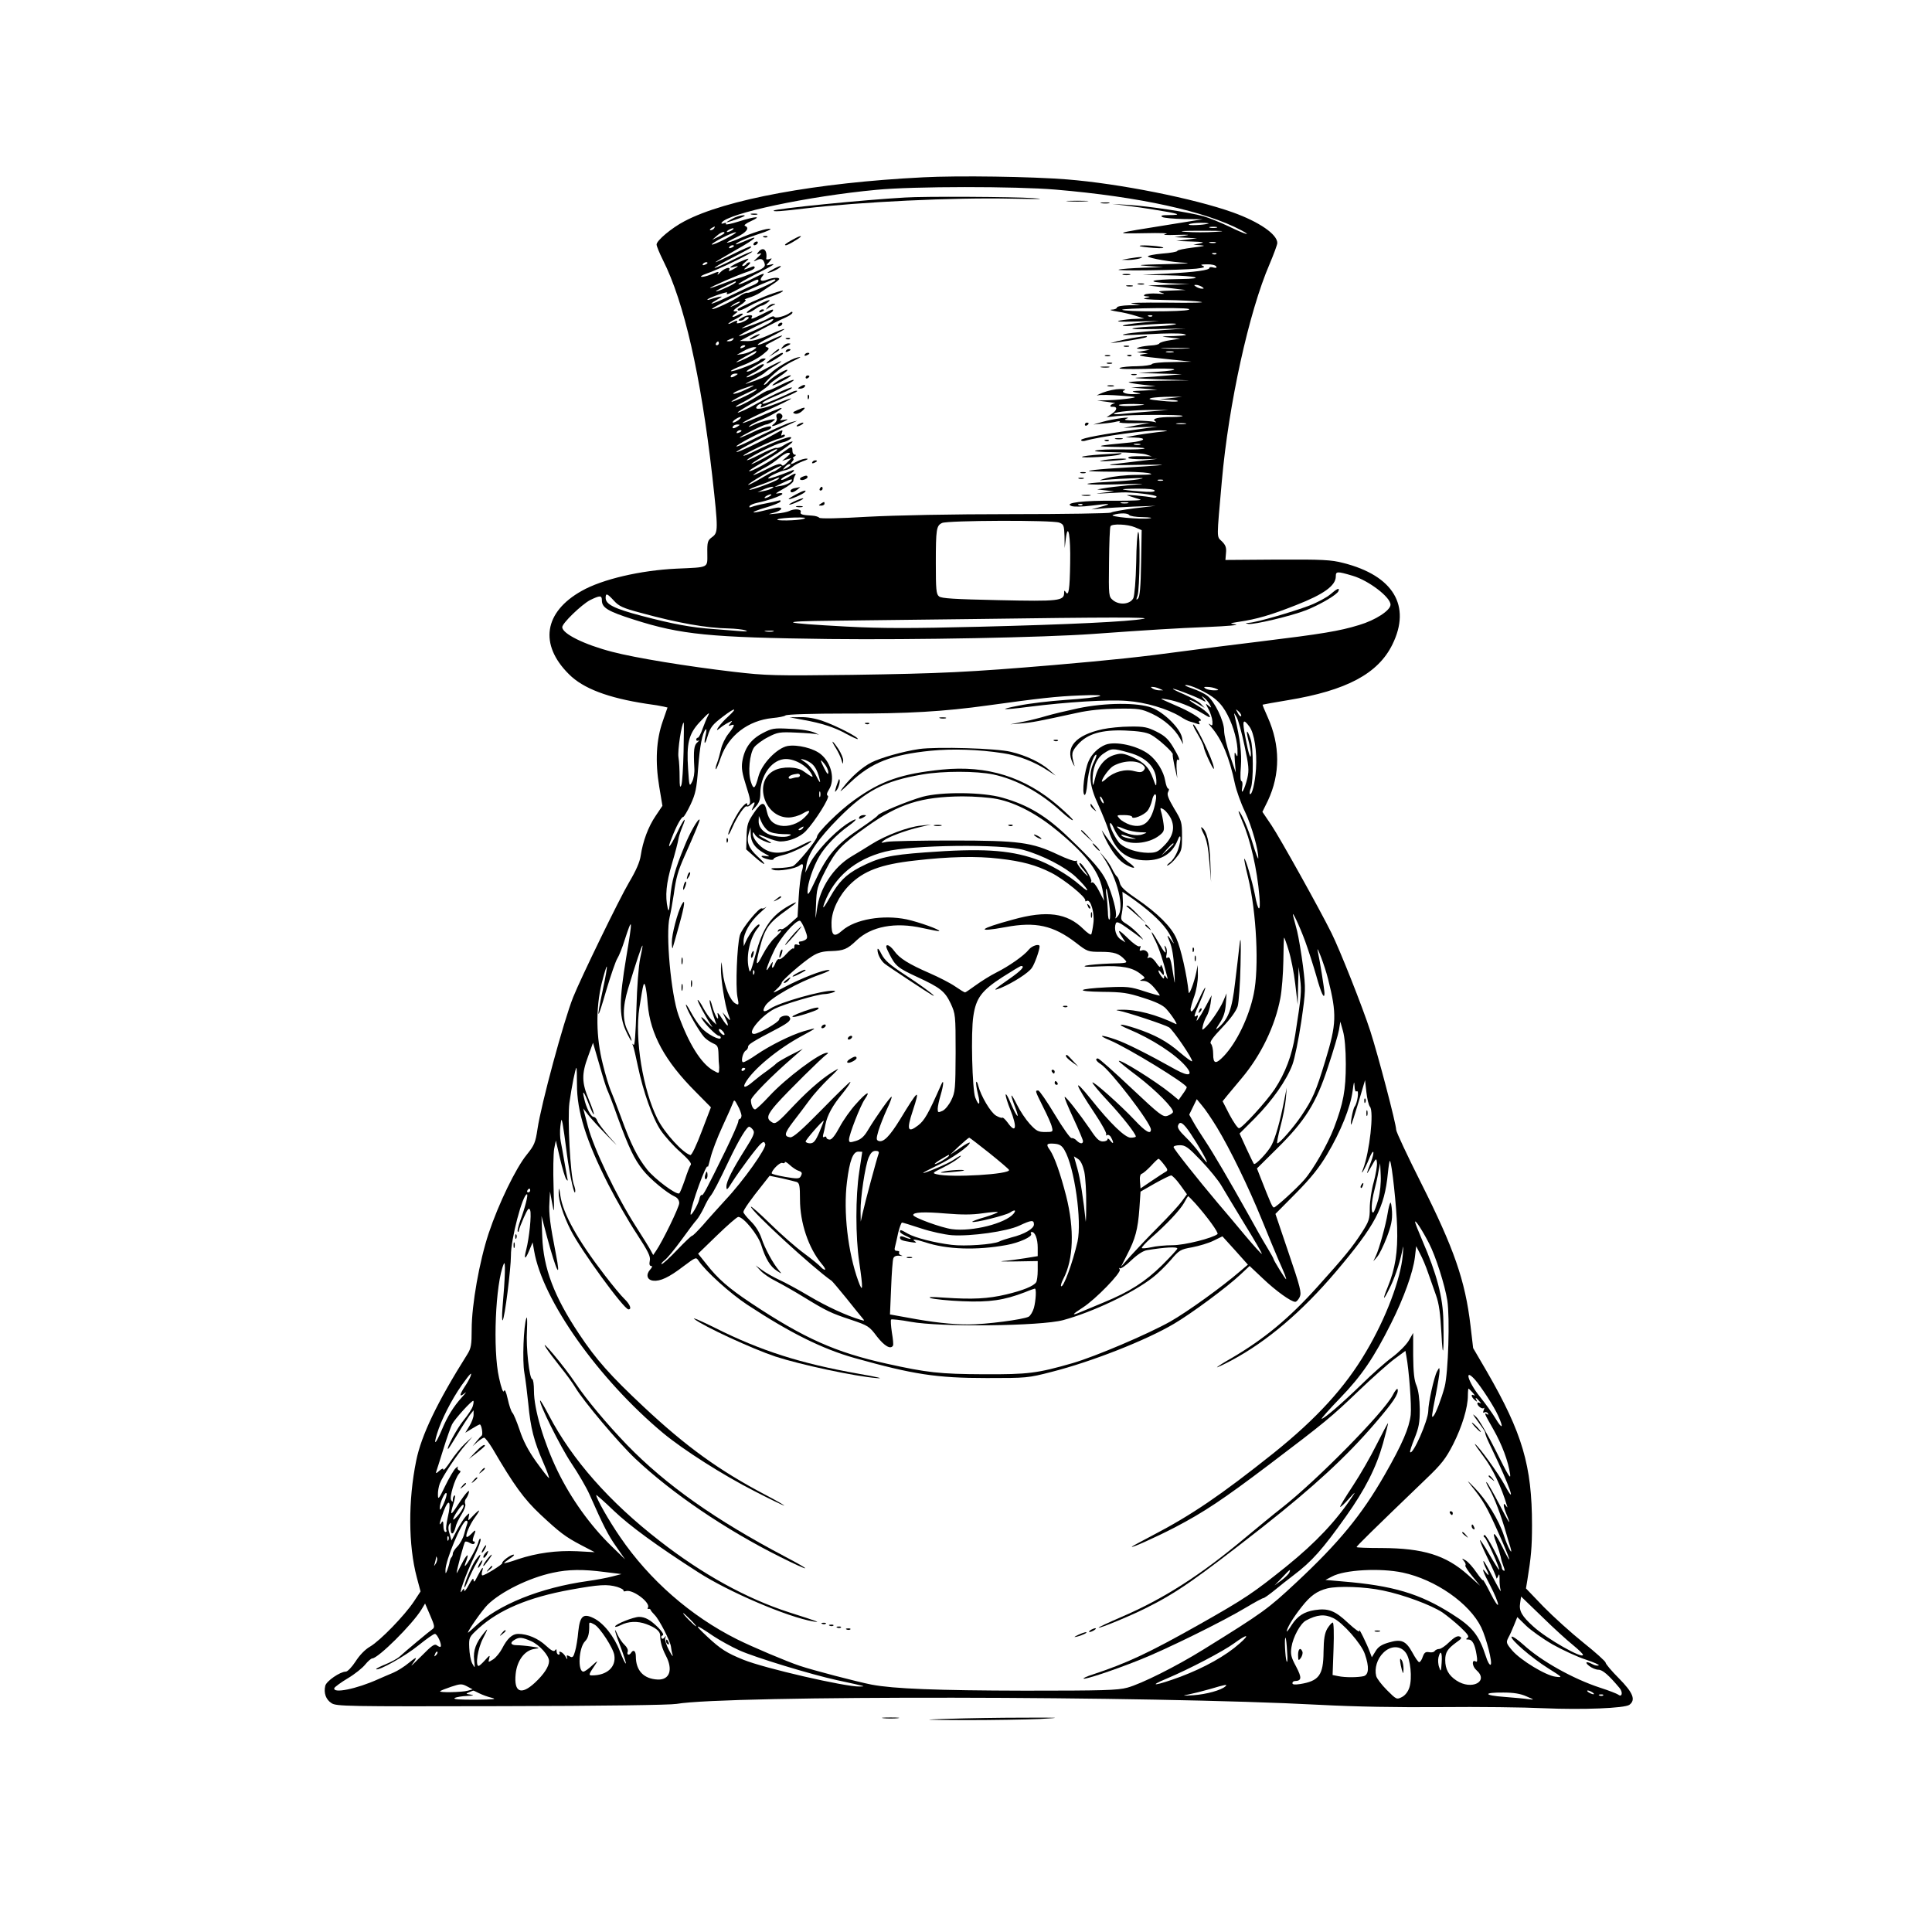 <?xml version="1.0" standalone="no"?>
<!DOCTYPE svg PUBLIC "-//W3C//DTD SVG 20010904//EN"
 "http://www.w3.org/TR/2001/REC-SVG-20010904/DTD/svg10.dtd">
<svg version="1.0" xmlns="http://www.w3.org/2000/svg"
 width="1024pt" height="1024pt" viewBox="0 0 1024 1024"
 preserveAspectRatio="xMidYMid meet">
<g transform="translate(0,1024) scale(0.1,-0.1)"
fill="#000000" stroke="none">
<path d="M4890 9300 c-560 -28 -1045 -117 -1263 -233 -67 -35 -147 -102 -147
-123 0 -8 15 -45 34 -83 112 -222 200 -609 261 -1142 32 -288 32 -302 -1 -326
-23 -17 -26 -25 -25 -86 0 -79 12 -73 -164 -81 -190 -9 -393 -56 -502 -118
-200 -112 -226 -284 -68 -441 75 -76 208 -126 410 -157 39 -5 80 -12 92 -15
l21 -5 -25 -72 c-35 -99 -41 -215 -19 -347 l17 -102 -35 -52 c-40 -58 -69
-137 -80 -212 -5 -34 -25 -80 -62 -142 -52 -88 -255 -506 -296 -608 -51 -128
-170 -569 -189 -698 -11 -74 -17 -87 -57 -137 -58 -71 -150 -261 -202 -417
-49 -148 -90 -378 -90 -509 0 -82 -3 -100 -23 -132 -160 -254 -244 -430 -271
-564 -43 -211 -42 -448 3 -618 l20 -75 -35 -53 c-49 -74 -179 -208 -232 -239
-28 -16 -57 -47 -78 -80 -19 -29 -42 -53 -51 -53 -30 0 -103 -50 -109 -75 -9
-38 3 -73 33 -92 25 -17 81 -18 899 -16 542 1 894 6 930 12 265 46 2514 43
3409 -5 190 -10 412 -14 645 -12 195 2 439 -1 542 -6 208 -9 428 0 454 18 35
26 20 64 -55 140 -39 39 -71 77 -71 84 0 6 -53 54 -117 105 -65 52 -160 138
-212 191 l-93 97 7 42 c20 124 25 174 25 294 0 314 -51 487 -239 813 l-73 125
-14 119 c-28 239 -88 410 -261 754 -73 145 -133 273 -133 284 0 31 -96 396
-137 523 -41 127 -162 432 -206 520 -64 129 -273 504 -318 571 l-48 71 29 59
c66 140 66 294 -1 443 -16 35 -28 65 -27 66 2 1 62 12 135 24 309 51 477 140
553 295 101 205 5 365 -260 432 -65 17 -110 19 -350 18 l-275 -2 3 37 c3 29
-2 42 -22 62 -28 27 -28 4 0 319 36 408 144 898 253 1150 22 52 41 103 41 112
0 46 -96 112 -235 162 -207 74 -603 153 -880 175 -188 15 -574 21 -765 11z
m705 -65 c446 -38 795 -115 985 -216 63 -34 16 -20 -67 21 -45 21 -106 46
-135 54 -70 20 -292 54 -398 60 l-85 5 75 -9 c41 -5 104 -14 140 -20 140 -22
163 -30 84 -30 -35 0 -45 -3 -34 -10 8 -5 60 -10 115 -11 l100 -1 -180 -29
c-296 -47 -298 -48 -130 -45 86 2 135 0 115 -4 -23 -5 -5 -7 55 -5 68 2 78 1
40 -5 l-50 -7 60 -3 60 -3 -55 -7 -55 -7 80 -3 c64 -2 73 -4 45 -10 l-35 -7
40 -3 c29 -2 18 -5 -42 -12 -46 -6 -83 -13 -83 -18 0 -4 -36 -11 -80 -14 -44
-4 -78 -11 -76 -15 7 -10 127 -31 201 -34 33 -2 -16 -5 -110 -7 -144 -3 -158
-5 -90 -10 l80 -6 -105 -3 c-58 -2 -116 -6 -130 -10 -29 -8 329 -3 410 5 41 5
50 8 35 15 -15 6 -10 8 22 8 23 1 45 -4 49 -11 5 -8 0 -9 -14 -6 -12 4 -22 3
-22 -2 0 -12 -74 -22 -220 -30 l-135 -7 130 -2 c160 -3 212 -18 70 -20 -157
-2 -193 -15 -60 -22 l110 -5 -110 -3 -110 -4 100 -12 100 -12 -80 -3 c-63 -2
-74 -4 -50 -11 24 -7 20 -8 -22 -5 -28 2 -58 -1 -65 -5 -9 -6 -5 -9 12 -10 20
-1 18 -3 -10 -9 -23 -5 15 -8 105 -10 77 -1 163 -5 190 -10 29 -4 -46 -6 -180
-4 -132 1 -211 -1 -185 -5 l45 -8 -62 -1 c-35 -1 -63 -6 -63 -12 0 -5 -12 -11
-27 -11 -16 -1 -3 -5 27 -10 30 -4 75 -15 100 -23 l45 -14 -45 -2 c-25 0 -63
-5 -85 -9 -26 -6 3 -7 85 -5 l125 3 -94 -9 c-52 -5 -97 -12 -100 -16 -3 -3 23
-3 59 0 135 12 257 15 215 6 -22 -5 -69 -9 -105 -10 -36 -1 -85 -5 -110 -9
-28 -5 14 -7 115 -5 l160 3 -125 -9 c-137 -10 -214 -20 -208 -25 2 -2 67 0
145 4 78 5 157 5 175 1 26 -6 17 -8 -47 -11 -78 -2 -78 -2 -25 -8 l55 -6 -52
-8 c-29 -4 -55 -12 -58 -17 -3 -6 -23 -10 -43 -11 -20 -1 -48 -5 -62 -9 -22
-7 -20 -8 15 -10 l40 -3 -35 -7 -35 -7 30 -3 30 -3 -35 -6 c-26 -5 5 -11 115
-22 l150 -16 -102 -2 c-56 0 -105 -5 -108 -11 -3 -5 -39 -10 -78 -11 -40 0
-81 -4 -92 -9 -12 -6 42 -7 139 -5 170 6 206 -6 53 -16 l-92 -6 115 -3 115 -3
-75 -7 c-41 -4 -109 -9 -150 -11 -49 -2 -15 -5 95 -9 l170 -6 -164 -2 c-90 -1
-162 -5 -159 -8 4 -3 37 -9 75 -13 l68 -8 -65 -3 -65 -4 70 -6 70 -6 -75 -4
c-62 -2 -69 -4 -40 -10 34 -7 34 -7 -12 -9 -45 -1 -72 12 -46 22 7 3 -5 5 -27
5 -22 0 -62 -8 -90 -19 -27 -11 -39 -17 -25 -14 14 3 68 2 120 -2 86 -6 91 -8
50 -14 -25 -4 -74 -9 -110 -10 l-65 -2 55 -7 c30 -4 47 -7 38 -8 -9 -1 -19 -6
-22 -11 -3 -5 2 -8 11 -7 27 2 25 -18 -4 -37 l-28 -18 56 6 c72 8 339 8 347 1
3 -3 -21 -6 -54 -6 -75 0 -111 -9 -92 -22 9 -7 8 -8 -5 -4 -10 3 -53 6 -95 7
-57 1 -70 3 -52 10 41 14 -72 -1 -127 -17 l-48 -14 50 5 c28 2 61 7 75 11 14
3 20 2 13 -3 -6 -4 27 -7 75 -6 l87 2 -70 -13 -70 -14 90 4 90 3 -100 -14
c-191 -26 -305 -48 -305 -57 0 -5 8 -7 18 -5 88 25 332 58 407 56 45 -2 42 -3
-25 -10 -41 -5 -95 -13 -120 -18 l-45 -9 48 -1 c70 -2 57 -18 -20 -26 -194
-18 -204 -22 -59 -24 77 0 136 -4 132 -8 -4 -4 -57 -6 -119 -5 -62 1 -124 -1
-140 -6 -17 -4 24 -8 105 -9 73 -1 147 -6 163 -12 l30 -10 -40 1 c-61 1 -85
-1 -85 -9 0 -5 35 -7 77 -7 l78 2 -75 -9 c-41 -5 -109 -13 -150 -18 -57 -6
-29 -8 115 -5 201 3 192 1 -150 -20 -54 -4 -101 -9 -104 -12 -3 -2 58 -4 135
-4 76 1 157 -3 179 -7 33 -7 21 -9 -60 -10 -57 0 -126 -8 -160 -17 -33 -9 -44
-14 -25 -11 19 2 82 7 140 9 81 4 94 3 56 -4 -27 -5 -99 -11 -160 -14 -174 -9
-138 -18 49 -13 155 5 161 4 65 -4 -58 -6 -121 -13 -140 -17 l-35 -6 45 -5 45
-5 -55 -7 c-59 -7 -59 -7 95 1 52 3 185 -13 185 -22 0 -6 -10 -8 -22 -5 -13 3
-52 8 -88 11 -47 4 -57 3 -35 -3 17 -5 42 -13 57 -18 17 -5 -33 -7 -130 -7
-167 2 -277 -11 -233 -28 14 -5 57 -4 105 2 102 13 114 11 51 -6 l-50 -14 55
5 c30 3 107 7 170 10 l115 4 -112 -13 c-61 -8 -118 -18 -125 -23 -7 -4 -245
-8 -528 -8 -315 0 -612 -6 -763 -14 -150 -9 -251 -11 -255 -5 -4 5 -20 10 -37
11 -55 3 -66 7 -61 20 6 15 -36 18 -62 4 -9 -4 -39 -11 -67 -13 -49 -5 -49 -5
-12 5 37 10 51 27 22 27 -7 0 -40 -7 -71 -15 -83 -21 -79 -10 5 15 38 11 73
25 77 31 4 7 0 9 -12 5 -11 -3 -41 -10 -69 -15 -27 -5 -59 -13 -69 -17 -13 -5
-17 -4 -13 4 4 6 22 13 40 17 54 11 126 36 133 46 3 6 -6 7 -23 4 -18 -4 -9 3
27 23 30 16 55 36 55 43 0 8 4 20 8 27 12 18 -1 15 -39 -9 -19 -11 -34 -16
-34 -11 0 5 14 15 30 22 17 7 33 17 37 23 4 7 0 8 -13 2 -61 -25 -118 -44
-122 -41 -6 7 57 37 87 43 14 2 33 11 43 20 9 8 34 21 55 29 22 7 30 13 18 13
-11 1 -33 -6 -49 -14 -36 -19 -42 -19 -26 0 7 8 9 15 4 15 -5 0 -2 5 6 10 10
6 11 10 3 10 -7 0 -13 9 -13 20 0 26 -6 25 -45 -4 -59 -46 -185 -114 -185
-102 0 2 24 18 54 35 85 48 191 121 175 121 -8 0 -27 -9 -43 -19 -16 -11 -34
-17 -40 -15 -7 3 -48 -14 -92 -37 -43 -22 -72 -34 -64 -26 22 21 149 84 187
92 17 3 37 13 44 21 19 23 -79 -12 -198 -71 -29 -14 -53 -23 -53 -20 0 8 156
83 189 90 17 4 31 11 31 16 0 6 -5 7 -12 3 -8 -5 -9 -2 -5 9 8 22 8 22 -44 -7
-81 -45 -192 -96 -196 -92 -5 5 171 96 297 154 l25 12 -25 -6 c-29 -7 -123
-49 -224 -100 -38 -19 -71 -33 -73 -30 -5 5 124 75 155 82 12 4 25 10 28 15
11 18 -33 8 -94 -21 -35 -17 -67 -30 -70 -30 -12 1 123 69 138 70 8 0 24 8 35
16 19 14 17 15 -20 8 -22 -4 -58 -15 -80 -26 -26 -12 -33 -14 -21 -4 11 9 40
23 65 33 49 19 132 70 94 59 -12 -4 -62 -24 -112 -46 -136 -58 -101 -32 48 36
141 64 167 83 49 36 -77 -31 -125 -38 -106 -15 13 16 32 17 22 2 -4 -7 -3 -10
2 -8 149 63 193 83 189 87 -3 3 -15 0 -28 -6 -58 -28 -140 -62 -150 -62 -21 0
8 18 73 45 36 15 70 31 75 37 21 20 -102 -34 -185 -82 -51 -29 -100 -51 -100
-46 0 6 122 76 218 124 46 23 82 45 79 48 -3 3 -32 -8 -66 -25 -33 -17 -65
-31 -70 -31 -6 0 -29 -13 -53 -28 -46 -30 -118 -65 -118 -57 0 3 19 14 43 26
48 25 130 80 135 92 2 4 27 23 55 42 29 19 46 35 39 35 -16 0 -83 -42 -101
-64 -7 -9 -17 -16 -21 -16 -11 0 49 59 89 88 18 13 51 33 74 43 34 17 37 19
12 14 -31 -7 -114 -56 -142 -84 -14 -13 -57 -32 -128 -55 -11 -4 5 6 35 21 30
15 60 33 65 39 6 6 27 21 48 33 68 41 38 32 -46 -14 -46 -25 -90 -45 -98 -45
-8 0 5 9 28 21 41 20 74 49 57 49 -5 0 -22 -9 -39 -20 -16 -11 -37 -20 -45
-20 -8 0 3 10 25 21 22 12 49 28 60 35 16 12 17 14 3 14 -9 0 -19 -4 -22 -9
-8 -12 -146 -65 -152 -58 -3 3 26 17 63 31 38 14 86 40 107 58 34 27 36 33 20
38 -14 5 -8 11 30 30 73 37 66 43 -9 8 -92 -43 -92 -29 0 17 42 21 74 39 72
41 -2 2 -37 -11 -78 -30 -47 -22 -89 -34 -116 -34 l-42 1 102 54 c56 30 119
61 140 70 20 9 37 20 37 26 0 6 -4 6 -12 0 -23 -18 -77 -32 -83 -23 -4 6 -16
3 -29 -5 -20 -14 -131 -55 -145 -55 -3 0 31 18 75 39 45 21 84 44 88 50 10 16
1 14 -54 -14 -54 -27 -64 -30 -55 -15 9 15 -26 12 -55 -5 -18 -10 -20 -14 -8
-15 9 0 20 5 23 10 3 6 11 10 16 10 19 0 -1 -18 -31 -29 -18 -6 -28 -6 -25 -1
8 13 -1 13 -26 0 -10 -6 -19 -8 -19 -6 0 3 18 15 41 26 23 12 39 24 36 27 -3
2 -14 0 -25 -6 -30 -16 -40 -13 -18 4 20 15 20 15 0 15 -13 0 -5 9 26 30 25
16 38 30 30 31 -8 0 0 5 19 11 18 5 45 17 60 27 14 10 43 29 63 42 21 13 38
27 38 30 0 10 -33 8 -63 -3 -33 -13 -45 -5 -27 17 18 21 9 19 -60 -16 -34 -17
-64 -29 -66 -26 -3 3 37 26 88 52 100 51 116 61 80 52 -23 -6 -24 -5 -5 15 16
20 16 21 1 15 -10 -3 -17 -3 -17 1 7 47 -16 67 -41 37 -11 -13 -10 -15 6 -9
13 4 9 -3 -11 -21 -23 -21 -25 -24 -7 -15 26 13 38 8 45 -19 4 -15 -7 -24 -57
-45 -34 -14 -70 -28 -81 -30 -11 -2 -49 -16 -84 -30 -36 -14 -66 -24 -68 -23
-4 4 148 70 200 87 20 6 37 16 37 22 0 6 -6 8 -12 5 -51 -20 -53 -20 -28 1 14
12 20 21 13 22 -6 0 -15 -4 -18 -10 -3 -5 -12 -10 -18 -10 -7 1 -1 10 12 20
29 25 25 25 -33 0 -48 -22 -62 -36 -23 -24 26 8 22 2 -12 -16 -15 -8 -21 -8
-17 -1 13 20 -23 11 -45 -11 -12 -13 -19 -17 -15 -10 9 15 6 15 -39 -4 -20 -8
-42 -13 -48 -11 -7 2 6 9 28 17 54 17 248 111 242 117 -3 2 -46 -16 -96 -41
-50 -25 -96 -46 -103 -46 -7 0 32 23 87 51 108 56 110 57 104 63 -2 2 -44 -16
-92 -40 -48 -24 -91 -44 -95 -44 -4 0 45 29 108 65 110 62 133 86 43 45 -24
-10 -43 -17 -43 -15 0 9 57 34 125 56 39 12 64 24 58 26 -15 5 -95 -20 -172
-54 -30 -13 -56 -21 -58 -19 -2 2 21 15 51 29 53 25 71 50 44 60 -7 3 7 14 32
25 62 28 27 27 -65 -2 -41 -13 -72 -19 -68 -13 4 6 0 8 -11 4 -10 -4 -15 -3
-11 3 31 49 457 140 821 174 196 19 737 19 949 1z m810 -180 c-24 -8 -116 -12
-103 -4 7 5 36 8 63 8 28 0 46 -2 40 -4z m-2620 -25 c-3 -5 -12 -10 -18 -10
-7 0 -6 4 3 10 19 12 23 12 15 0z m2663 3 c-10 -2 -26 -2 -35 0 -10 3 -2 5 17
5 19 0 27 -2 18 -5z m-2568 -13 c-8 -5 -19 -10 -25 -10 -5 0 -3 5 5 10 8 5 20
10 25 10 6 0 3 -5 -5 -10z m2561 -9 c-46 -3 -115 -3 -155 0 -48 4 -21 6 84 6
119 0 135 -2 71 -6z m-2601 -6 c0 -2 -15 -12 -32 -20 l-33 -16 24 21 c22 19
41 26 41 15z m6 -31 c-37 -19 -70 -33 -73 -30 -6 6 107 65 127 65 8 0 -16 -15
-54 -35z m2597 -21 c-7 -2 -21 -2 -30 0 -10 3 -4 5 12 5 17 0 24 -2 18 -5z
m-2553 -17 c0 -2 -7 -7 -16 -10 -8 -3 -12 -2 -9 4 6 10 25 14 25 6z m2557 -42
c-3 -3 -12 -4 -19 -1 -8 3 -5 6 6 6 11 1 17 -2 13 -5z m-2697 -48 c0 -2 -7 -7
-16 -10 -8 -3 -12 -2 -9 4 6 10 25 14 25 6z m270 -96 c0 -6 -12 -15 -27 -21
-16 -6 -69 -31 -119 -55 -95 -46 -135 -58 -74 -23 31 18 32 19 8 15 -14 -3
-34 -9 -45 -13 -10 -3 -16 -4 -13 0 9 10 110 45 104 36 -9 -16 9 -9 81 30 78
43 85 45 85 31z m90 5 c0 -9 -134 -69 -148 -67 -7 2 -26 -6 -42 -18 -35 -25
-140 -74 -146 -68 -7 8 298 153 329 157 4 1 7 -1 7 -4z m-210 -10 c0 -7 -71
-41 -100 -49 -14 -3 2 7 35 23 70 34 65 32 65 26z m2470 -25 c13 -9 13 -10 0
-10 -8 0 -22 5 -30 10 -13 9 -13 10 0 10 8 0 22 -5 30 -10z m-2451 -84 c-2 -2
-15 -9 -29 -15 -24 -11 -24 -11 -6 3 16 13 49 24 35 12z m2381 -38 c-28 -11
-341 -11 -352 0 -3 4 80 8 185 9 135 1 185 -2 167 -9z m-193 -34 c-3 -3 -12
-4 -19 -1 -8 3 -5 6 6 6 11 1 17 -2 13 -5z m-2017 -28 c-8 -8 -53 -31 -100
-51 -103 -44 -95 -31 15 24 84 43 109 50 85 27z m-205 -96 c-3 -5 -14 -10 -23
-9 -14 0 -13 2 3 9 27 11 27 11 20 0z m-75 -20 c0 -5 -5 -10 -11 -10 -5 0 -7
5 -4 10 3 6 8 10 11 10 2 0 4 -4 4 -10z m140 -14 c0 -2 -7 -7 -16 -10 -8 -3
-12 -2 -9 4 6 10 25 14 25 6z m43 -21 c-12 -8 -37 -18 -55 -21 l-33 -5 35 20
c19 11 44 20 55 21 18 0 18 -1 -2 -15z m2300 8 c-35 -2 -91 -2 -125 0 -35 2
-7 3 62 3 69 0 97 -1 63 -3z m-2287 -22 c-6 -10 -91 -51 -103 -51 -7 1 95 58
105 60 2 0 1 -4 -2 -9z m2212 2 c-10 -2 -26 -2 -35 0 -10 3 -2 5 17 5 19 0 27
-2 18 -5z m-2318 -123 c-20 -13 -33 -13 -25 0 3 6 14 10 23 10 15 0 15 -2 2
-10z m51 -76 c-29 -14 -58 -23 -64 -21 -6 2 14 13 44 24 74 28 86 27 20 -3z
m59 1 c0 -8 -118 -65 -132 -64 -7 0 19 15 57 34 82 39 75 36 75 30z m2195 -45
l-60 -7 55 -2 c30 -1 49 -5 42 -8 -8 -3 -48 -2 -90 3 -62 6 -71 9 -47 15 17 3
59 6 95 6 l65 0 -60 -7z m-145 -36 c-60 -8 -130 -8 -130 -1 0 4 35 6 78 6 42
-1 66 -3 52 -5z m35 -35 c-55 -4 -122 -10 -149 -13 -27 -3 -46 -2 -42 2 11 10
107 19 206 19 l85 0 -100 -8z m-2179 -44 c-11 -8 -25 -15 -30 -15 -6 0 -2 7 8
15 11 8 25 15 30 15 6 0 2 -7 -8 -15z m2367 -22 c-13 -2 -33 -2 -45 0 -13 2
-3 4 22 4 25 0 35 -2 23 -4z m-2373 -13 c-20 -13 -33 -13 -25 0 3 6 14 10 23
10 15 0 15 -2 2 -10z m20 -24 c0 -2 -7 -7 -16 -10 -8 -3 -12 -2 -9 4 6 10 25
14 25 6z m2113 -73 c-7 -2 -21 -2 -30 0 -10 3 -4 5 12 5 17 0 24 -2 18 -5z
m-1928 -32 c-14 -13 -123 -71 -132 -71 -10 0 119 78 132 79 6 1 6 -2 0 -8z
m55 -33 l-25 -21 25 8 25 7 -23 -23 c-16 -17 -25 -21 -30 -12 -6 9 -30 1 -87
-28 -44 -22 -71 -33 -60 -24 11 9 38 26 60 37 22 11 55 34 73 49 18 16 40 29
50 29 14 -1 12 -5 -8 -22z m20 -43 c0 -2 -10 -10 -22 -16 -21 -11 -22 -11 -9
4 13 16 31 23 31 12z m-64 -20 c-11 -8 -23 -15 -27 -15 -3 0 -33 -16 -65 -35
-32 -19 -63 -35 -68 -35 -6 0 27 23 74 50 81 47 128 66 86 35z m-2 -55 c-12
-12 -146 -61 -152 -56 -2 2 18 12 45 21 26 9 62 23 78 30 37 17 42 18 29 5z
m66 -15 c-9 -8 -31 -17 -50 -20 l-35 -6 40 20 c49 24 64 26 45 6z m1973 8 c-7
-2 -19 -2 -25 0 -7 3 -2 5 12 5 14 0 19 -2 13 -5z m-2073 -42 c-8 -5 -28 -11
-45 -14 l-30 -6 30 14 c34 16 72 21 45 6z m2030 -12 c0 -7 -26 -8 -82 -3 -46
3 -85 8 -87 10 -2 2 35 4 82 4 55 0 87 -4 87 -11z m-2040 -29 c-8 -5 -19 -10
-25 -10 -5 0 -3 5 5 10 8 5 20 10 25 10 6 0 3 -5 -5 -10z m1898 -37 c-10 -2
-26 -2 -35 0 -10 3 -2 5 17 5 19 0 27 -2 18 -5z m-241 -9 c-3 -3 -12 -4 -19
-1 -8 3 -5 6 6 6 11 1 17 -2 13 -5z m248 -54 c3 -5 36 -11 73 -11 37 -1 54 -4
37 -6 -48 -8 -225 9 -195 18 37 11 78 10 85 -1z m-1725 -20 c-30 -10 -163 -12
-137 -2 9 4 50 8 90 9 50 1 64 -1 47 -7z m1354 -20 c24 -9 26 -15 28 -72 l1
-63 6 50 c12 93 26 11 23 -130 -2 -140 -8 -177 -23 -154 -7 11 -9 10 -9 -3 0
-43 -28 -46 -346 -39 -233 5 -305 9 -317 20 -15 11 -17 37 -17 175 0 182 3
200 33 214 29 14 586 16 621 2z m402 -25 l35 -15 -3 -174 c-2 -128 -7 -179
-16 -188 -11 -11 -11 -8 -3 15 12 32 15 337 4 337 -5 0 -10 -73 -11 -163 -2
-95 -9 -172 -15 -187 -16 -33 -73 -39 -107 -12 -24 20 -24 21 -22 202 1 100 4
186 8 191 8 14 91 11 130 -6z m1154 -257 c84 -25 200 -113 200 -153 0 -30 -79
-82 -167 -108 -104 -32 -196 -47 -523 -87 -135 -16 -312 -39 -395 -50 -236
-32 -388 -48 -700 -75 -450 -38 -597 -45 -1070 -52 -410 -5 -453 -4 -625 16
-248 29 -523 74 -645 106 -147 38 -265 96 -265 131 0 21 102 119 147 143 53
26 63 26 63 -1 0 -39 31 -58 169 -102 250 -80 402 -95 1036 -103 459 -5 1136
8 1400 27 291 21 435 30 610 37 99 4 164 10 145 13 -35 6 -35 6 15 14 96 14
171 36 305 89 146 57 210 103 210 152 0 27 6 28 90 3z m-3916 -132 c26 -29 47
-39 141 -64 201 -55 351 -81 467 -83 35 -1 74 -5 88 -10 18 -6 9 -7 -30 -4
-30 2 -93 7 -140 11 -116 8 -213 26 -380 70 -145 38 -190 61 -190 95 0 27 8
24 44 -15z m2806 -96 c-79 -15 -392 -30 -870 -42 -367 -9 -515 -9 -705 1 -352
19 -373 28 -70 31 143 2 481 6 750 9 712 10 948 10 895 1z m-1962 -67 c-10 -2
-28 -2 -40 0 -13 2 -5 4 17 4 22 1 32 -1 23 -4z m2249 -303 c85 -38 127 -75
160 -141 32 -62 54 -145 52 -198 0 -24 -1 -24 -10 -6 -6 14 -7 1 -4 -40 l5
-60 -31 90 c-17 50 -31 109 -31 133 0 51 -51 156 -90 185 -14 11 -50 28 -79
38 -30 10 -45 18 -34 18 11 1 39 -8 62 -19z m-202 0 l20 -9 -20 0 c-11 0 -27
4 -35 9 -13 9 -13 10 0 9 8 0 24 -4 35 -9z m300 0 c17 -7 16 -9 -10 -9 -16 0
-37 4 -45 9 -12 8 -10 10 10 9 14 0 34 -4 45 -9z m-166 -21 c30 -11 68 -27 85
-36 30 -16 31 -16 16 3 -14 18 -14 18 3 5 10 -8 23 -24 29 -35 10 -19 10 -20
-7 -6 -17 14 -17 13 1 -20 10 -19 19 -47 20 -63 1 -24 0 -26 -15 -15 -9 7 -4
-1 10 -17 55 -64 95 -159 124 -298 8 -37 32 -105 54 -150 35 -74 72 -204 70
-246 0 -9 -13 25 -28 74 -25 83 -65 175 -76 175 -2 0 7 -24 19 -52 43 -97 79
-255 91 -398 8 -90 -7 -85 -24 9 -14 70 -50 195 -56 189 -2 -2 7 -46 20 -98
45 -187 59 -480 30 -618 -25 -122 -90 -257 -158 -329 -43 -45 -57 -43 -57 10
0 24 -5 48 -12 55 -8 8 6 29 60 86 45 47 75 89 82 113 6 21 13 119 15 218 3
130 1 161 -5 110 -4 -38 -15 -130 -24 -204 -16 -140 -35 -190 -86 -236 -20
-17 -19 -14 5 23 21 32 29 59 32 100 l4 57 -17 -40 c-18 -43 -74 -124 -100
-145 -13 -12 -14 -10 -8 16 4 16 13 38 20 49 7 11 16 40 20 65 l6 45 -32 -60
c-34 -63 -57 -95 -44 -61 5 13 4 17 -4 12 -17 -11 -15 -2 19 76 17 38 29 71
27 73 -2 2 -17 -25 -33 -61 -27 -60 -45 -81 -45 -51 1 6 9 37 20 67 11 31 19
79 19 110 l-1 55 -8 -40 c-11 -53 -38 -124 -40 -105 -9 91 -41 233 -65 286
-27 62 -101 135 -212 211 -62 42 -84 63 -88 84 -4 16 -11 31 -16 34 -4 3 -15
20 -24 38 -8 18 -27 46 -41 62 l-26 30 22 -32 c73 -111 111 -265 75 -308 -13
-16 -16 -17 -11 -3 7 23 -19 119 -49 186 -25 55 -75 113 -199 231 -120 116
-216 174 -353 213 -103 30 -323 32 -423 5 -75 -21 -233 -86 -238 -99 -2 -5
-43 -35 -90 -67 -130 -87 -178 -143 -244 -285 -32 -68 -38 -76 -38 -50 0 41
30 130 63 186 30 51 92 116 154 160 58 42 47 48 -13 8 -69 -48 -160 -145 -190
-204 l-26 -51 6 39 c8 61 63 141 171 250 145 146 240 196 443 231 108 19 287
19 377 0 122 -26 249 -95 359 -196 31 -28 59 -49 62 -46 3 3 -31 36 -76 75
-178 154 -378 217 -617 193 -216 -22 -323 -59 -466 -162 -78 -55 -197 -173
-197 -194 0 -17 -107 -148 -128 -156 -13 -5 -47 -9 -75 -10 -42 0 -48 -2 -29
-9 25 -10 118 5 140 23 19 15 23 4 11 -34 -5 -19 -13 -80 -16 -136 l-6 -103
-39 -35 c-21 -20 -42 -33 -47 -30 -5 3 -13 0 -17 -6 -4 -8 -3 -9 4 -5 24 14
11 -5 -21 -34 -18 -15 -47 -56 -65 -91 -35 -68 -40 -58 -16 34 28 108 47 135
147 206 57 41 61 50 9 21 -96 -54 -140 -119 -178 -261 -27 -98 -29 -102 -36
-69 -15 67 8 164 50 213 8 9 10 17 4 17 -12 0 -51 -50 -69 -90 l-11 -25 -1 25
c-1 43 34 104 85 150 27 24 42 38 33 32 -9 -7 -18 -9 -21 -7 -11 11 -108 -107
-117 -143 -15 -55 -23 -270 -13 -324 9 -45 8 -47 -10 -37 -28 15 -59 90 -68
168 -7 64 -7 64 -9 16 -1 -54 21 -194 38 -238 15 -40 14 -42 -9 -16 l-21 24
16 -33 c24 -50 12 -49 -19 0 -19 30 -26 36 -22 19 9 -44 -15 -6 -29 45 -7 27
-13 40 -14 29 0 -11 8 -44 18 -73 l18 -53 -22 21 c-13 12 -34 42 -47 66 -12
24 -26 44 -30 44 -7 0 48 -101 76 -141 6 -8 -7 3 -28 25 -22 24 -34 31 -27 18
15 -28 78 -92 91 -92 6 0 10 -5 10 -10 0 -19 -74 19 -103 53 -16 17 -42 57
-58 87 -16 30 -27 44 -23 30 7 -29 69 -136 96 -167 11 -12 32 -26 47 -33 24
-10 28 -17 29 -59 0 -26 2 -52 3 -57 1 -5 1 -17 0 -27 -1 -17 -2 -17 -32 0
-64 37 -129 142 -183 292 -40 112 -69 433 -47 520 5 20 15 74 22 121 12 88 22
123 56 200 54 121 84 193 81 196 -8 7 -52 -70 -79 -138 -53 -128 -70 -191 -77
-278 -4 -63 -8 -77 -13 -55 -15 66 -8 134 22 236 17 57 32 115 34 129 2 14 11
42 20 64 28 66 10 49 -25 -25 -40 -84 -59 -101 -29 -28 24 62 50 109 60 109 4
0 22 30 39 66 26 56 32 83 40 192 9 119 22 186 40 206 5 5 5 -9 0 -30 -12 -51
-4 -56 10 -7 15 49 25 62 83 106 63 48 79 48 27 0 -43 -38 -83 -95 -44 -62 10
9 30 22 44 29 23 12 24 12 11 -4 -12 -14 -12 -16 3 -10 23 9 20 -3 -14 -46
-16 -20 -34 -57 -39 -82 -6 -25 -15 -58 -21 -73 -6 -15 -9 -30 -6 -32 2 -2 14
26 27 64 41 115 144 194 272 207 33 3 64 9 70 14 7 6 146 10 322 10 327 -1
520 11 750 43 276 38 362 48 490 53 180 8 118 -11 -81 -24 -83 -6 -194 -19
-245 -30 -114 -22 -91 -25 56 -6 197 25 420 39 517 31 100 -7 216 -42 282 -82
21 -14 45 -26 55 -28 9 -2 25 -7 35 -11 14 -5 17 -4 12 4 -4 7 -2 12 5 12 21
0 -38 40 -103 69 -35 15 -74 33 -88 39 -22 10 -20 11 15 5 53 -8 129 -38 188
-74 41 -25 45 -26 35 -8 -7 11 -35 34 -63 50 -27 16 -45 29 -40 29 6 0 26 -9
45 -21 l35 -21 -20 21 c-11 12 -52 34 -90 51 -80 34 -77 40 4 9z m299 -125
c-4 -3 -12 5 -18 18 -12 22 -12 22 6 6 10 -10 15 -20 12 -24z m-2827 -1 c-6
-10 -17 -39 -27 -65 -9 -27 -21 -48 -25 -48 -5 0 -9 -5 -9 -11 0 -5 6 -7 13
-4 6 4 4 0 -6 -9 -19 -15 -22 -42 -17 -136 2 -26 -3 -57 -12 -74 -14 -27 -15
-25 -21 68 -9 135 3 185 60 247 49 52 59 60 44 32z m2845 -155 c23 -107 25
-129 15 -173 -14 -59 -36 -99 -27 -47 3 17 1 32 -4 32 -6 0 -7 31 -3 78 5 70
-4 144 -32 262 -6 25 -6 25 10 -2 8 -15 27 -83 41 -150z m26 101 c26 -35 41
-132 35 -224 -5 -76 -22 -144 -33 -133 -2 3 0 17 6 32 14 37 13 215 -1 257
-19 56 -27 54 -13 -2 8 -30 14 -62 14 -73 0 -40 -12 -5 -29 84 -18 93 -14 106
21 59z m-2999 -134 c-2 -85 -7 -165 -12 -177 -7 -17 -9 -6 -9 42 0 36 -2 83
-6 106 -6 33 17 184 28 184 1 0 1 -70 -1 -155z m1662 -250 c103 -21 216 -82
325 -173 157 -131 220 -218 236 -322 l6 -45 -27 53 c-15 30 -31 49 -37 45 -7
-3 -8 -1 -4 5 7 12 -53 106 -62 97 -3 -3 4 -15 15 -28 11 -12 23 -29 28 -37 4
-8 -9 3 -28 25 -19 22 -33 44 -29 49 3 5 0 6 -5 3 -6 -4 -49 11 -95 33 -140
66 -206 75 -563 75 -170 0 -326 -3 -345 -7 -32 -7 -34 -7 -16 7 26 20 117 54
191 71 l60 14 -54 -6 c-67 -6 -188 -52 -261 -98 -30 -19 -79 -49 -108 -66 -95
-57 -168 -169 -182 -279 -9 -64 -9 -64 -5 23 3 85 6 96 51 184 53 103 83 135
216 229 172 123 290 160 508 162 66 0 145 -6 185 -14z m140 -270 c101 -28 220
-90 275 -141 66 -62 88 -102 26 -47 -62 55 -168 117 -241 141 -141 48 -286 56
-582 34 -190 -14 -245 -27 -346 -79 -74 -39 -112 -77 -158 -159 -33 -58 -44
-69 -29 -29 52 137 163 231 321 271 140 36 619 42 734 9z m-130 -46 c123 -14
196 -34 277 -75 67 -34 186 -130 180 -147 -1 -5 2 -6 8 -2 20 12 43 -65 35
-119 -3 -27 -9 -54 -11 -58 -3 -5 -22 8 -42 28 -86 85 -194 100 -373 50 -182
-49 -202 -70 -40 -40 160 30 254 9 374 -83 60 -47 64 -48 132 -48 71 0 97 -9
127 -42 16 -17 13 -18 -80 -20 -53 -2 -110 -7 -127 -11 -20 -6 5 -8 75 -4 115
5 171 -5 215 -40 26 -20 26 -22 9 -29 -16 -6 -15 -8 8 -8 18 -1 36 -13 57 -38
17 -20 29 -38 28 -40 -2 -1 -39 9 -82 23 -73 24 -90 26 -198 21 -159 -8 -173
-22 -24 -24 106 -1 134 -5 217 -32 67 -21 104 -39 121 -58 29 -32 65 -87 52
-81 -102 50 -211 79 -293 76 -26 0 -29 -2 -10 -5 41 -7 243 -74 266 -88 22
-14 130 -173 122 -180 -2 -3 -32 19 -66 48 -67 58 -132 93 -231 126 -85 28
-110 26 -41 -3 125 -52 251 -134 305 -198 41 -48 17 -56 -52 -18 -150 84 -266
142 -319 160 -80 28 -101 25 -31 -4 93 -39 406 -230 407 -249 0 -4 -10 -21
-22 -37 l-21 -30 -41 34 c-84 68 -276 187 -276 172 0 -3 44 -39 99 -80 98 -75
194 -172 188 -191 -2 -5 -15 -14 -29 -19 -24 -8 -39 3 -192 147 -92 87 -171
157 -177 157 -17 0 -9 -15 15 -30 51 -32 266 -312 266 -347 0 -28 -29 -11 -86
50 -75 80 -224 212 -224 199 0 -5 37 -50 83 -99 74 -79 147 -172 147 -187 0
-3 -12 -6 -27 -6 -30 0 -107 74 -209 202 -100 124 -92 92 20 -76 36 -54 63
-103 59 -109 -3 -6 -1 -7 5 -3 6 3 16 -2 21 -13 16 -29 13 -39 -4 -17 -8 11
-15 14 -15 8 0 -7 -11 -12 -25 -12 -19 0 -34 14 -66 63 -57 83 -131 178 -136
173 -3 -2 18 -53 46 -113 28 -60 51 -115 51 -121 0 -17 -16 -15 -34 3 -8 9
-20 14 -27 13 -6 -2 -46 54 -88 124 -42 70 -82 128 -88 128 -18 0 -18 1 26
-88 22 -43 43 -90 46 -105 7 -26 6 -27 -35 -27 -37 0 -47 5 -82 43 -21 23 -52
69 -68 102 -35 70 -39 63 -9 -15 27 -71 8 -53 -25 25 -14 33 -25 52 -26 42 0
-9 11 -45 25 -79 38 -94 30 -131 -15 -67 -12 16 -25 28 -27 25 -3 -3 -19 2
-34 11 -29 17 -80 104 -94 158 -4 17 -9 25 -11 20 -2 -6 2 -34 9 -63 15 -57 6
-71 -14 -19 -16 43 -24 345 -10 432 14 95 44 135 154 206 50 32 95 59 99 59
23 0 1 -24 -59 -66 -89 -62 -96 -69 -48 -50 64 27 146 79 164 106 15 21 41 94
41 114 0 16 -40 4 -57 -17 -24 -31 -105 -88 -173 -122 -30 -15 -78 -45 -107
-66 -29 -21 -55 -39 -58 -39 -4 0 -27 14 -53 32 -26 18 -87 49 -135 70 -110
48 -159 78 -187 117 -12 17 -28 31 -36 31 -11 0 -9 -10 10 -47 32 -63 45 -74
149 -122 121 -56 145 -75 176 -140 25 -55 26 -60 26 -261 -1 -191 -2 -208 -23
-251 -12 -25 -33 -51 -47 -57 -23 -10 -25 -9 -25 11 0 12 7 44 15 71 17 57 19
93 3 56 -68 -154 -88 -189 -122 -215 -55 -42 -62 -24 -28 78 40 122 31 116
-68 -47 -55 -89 -88 -123 -114 -113 -12 5 -12 12 0 54 8 26 28 77 44 112 17
35 28 66 26 68 -5 5 -86 -110 -127 -179 -19 -32 -36 -47 -62 -55 -33 -10 -37
-9 -37 7 0 26 60 180 83 213 35 51 10 39 -44 -22 -30 -32 -70 -89 -89 -125
-23 -43 -41 -66 -52 -66 -10 0 -18 5 -18 11 0 5 -5 7 -11 3 -7 -4 -9 0 -6 12
3 11 9 35 12 54 10 50 38 101 91 165 25 31 44 59 41 61 -2 2 -70 -64 -151
-147 -111 -113 -153 -149 -168 -147 -34 5 -31 21 17 84 25 32 64 84 86 114 22
30 68 81 102 114 34 32 55 54 47 50 -62 -32 -144 -101 -229 -190 -92 -98 -101
-104 -120 -92 -31 19 -26 39 27 99 54 61 242 247 263 260 9 6 10 9 2 9 -38 0
-217 -134 -305 -229 -36 -39 -70 -71 -76 -71 -11 0 -22 24 -22 49 0 17 110
129 220 224 l55 48 -65 -33 c-35 -18 -69 -38 -75 -44 -5 -6 -28 -24 -50 -40
-22 -15 -55 -41 -73 -56 -38 -33 -57 -37 -43 -10 38 71 174 184 306 254 79 43
80 44 4 22 -67 -20 -176 -74 -251 -125 -31 -22 -62 -39 -69 -39 -14 0 -3 52
14 62 7 4 12 13 12 20 0 12 21 26 157 97 62 33 76 47 60 63 -12 12 -52 1 -52
-15 0 -14 -109 -77 -133 -77 -42 0 35 95 108 133 47 24 226 77 264 78 31 1 76
17 49 18 -58 3 -284 -61 -334 -94 -36 -24 -47 -18 -28 14 24 40 171 124 294
167 36 13 55 23 43 23 -31 1 -144 -43 -233 -90 -66 -35 -71 -37 -45 -13 17 15
29 31 28 35 -3 9 111 109 162 141 30 19 55 26 99 27 68 2 87 10 136 57 78 74
205 98 350 65 47 -10 86 -18 88 -16 7 7 -108 48 -172 62 -126 26 -273 1 -342
-59 -44 -39 -58 -28 -57 42 1 64 38 141 95 199 75 75 166 110 348 130 178 21
328 24 445 10z m584 -240 c6 -41 6 -78 2 -82 -5 -5 -9 13 -9 40 -1 26 -4 66
-8 88 -3 22 -3 37 0 34 3 -3 10 -39 15 -80z m171 -7 c84 -66 132 -117 156
-167 13 -27 19 -42 12 -32 -33 47 -37 49 -19 7 13 -30 21 -79 25 -145 4 -86 4
-91 -4 -40 -14 91 -19 107 -32 99 -7 -5 -9 1 -5 17 3 13 2 31 -4 39 -8 12 -9
10 -4 -7 10 -37 -2 -26 -35 32 -39 68 -49 72 -16 8 20 -41 40 -102 62 -188 4
-16 3 -17 -5 -5 -9 13 -11 13 -11 1 0 -11 -4 -9 -15 5 -8 10 -15 23 -15 28 0
6 7 1 15 -10 11 -14 14 -15 14 -4 -1 22 -17 59 -18 40 -1 -9 -7 -6 -18 10 -21
31 -34 40 -47 33 -5 -3 -6 -1 -2 6 11 17 -12 41 -31 34 -13 -5 -15 -2 -10 11
4 11 3 15 -4 10 -6 -3 -33 15 -60 42 -51 50 -61 52 -31 6 l17 -27 -25 16 c-25
16 -37 56 -26 85 4 11 18 6 58 -23 29 -20 64 -46 78 -57 14 -12 9 -4 -10 17
-19 21 -50 48 -68 59 -31 19 -33 23 -26 57 4 20 7 53 5 75 l-2 39 28 -18 c15
-10 48 -34 73 -53z m868 -192 c17 -47 43 -128 58 -180 26 -95 44 -132 44 -94
0 18 -25 175 -35 219 -13 56 38 -78 54 -144 47 -187 45 -237 -14 -431 -51
-168 -67 -204 -128 -295 -43 -63 -115 -145 -127 -145 -4 0 4 39 16 87 13 47
26 114 29 147 l5 61 -14 -70 c-21 -108 -46 -195 -66 -234 -18 -36 -86 -108
-94 -100 -2 2 -20 39 -40 82 l-36 79 81 81 c93 94 168 201 199 284 12 32 33
135 47 228 24 167 24 172 9 295 -9 69 -23 152 -31 185 -9 33 -18 69 -21 80
-10 40 34 -53 64 -135z m-2652 64 c15 -39 15 -47 3 -55 -8 -5 -20 -9 -27 -9
-8 0 -10 -5 -6 -12 5 -8 2 -9 -9 -5 -12 4 -17 1 -17 -10 0 -9 -3 -14 -6 -10
-3 3 -19 -10 -36 -29 -16 -19 -34 -31 -39 -28 -5 3 -13 -6 -19 -20 -12 -32
-24 -34 -15 -3 3 14 -2 9 -15 -13 -32 -54 -16 0 25 86 32 65 109 154 134 154
5 0 17 -21 27 -46z m-947 -149 c-37 -222 -38 -308 -3 -386 15 -33 29 -58 31
-55 2 2 -6 24 -18 48 -30 56 -30 130 0 228 41 135 73 231 76 228 2 -2 -4 -32
-12 -68 -8 -38 -17 -148 -20 -268 -4 -134 -9 -199 -15 -190 -7 9 -8 7 -2 -7 4
-11 15 -59 25 -107 28 -134 78 -275 121 -339 22 -32 68 -84 104 -115 42 -38
61 -60 55 -68 -5 -6 -19 -42 -31 -79 -13 -37 -26 -70 -30 -72 -15 -10 -130 76
-170 126 -52 66 -86 133 -139 279 -23 63 -49 129 -56 145 -7 17 -26 77 -40
135 -36 142 -38 294 -6 428 13 51 25 91 27 89 3 -2 -7 -58 -21 -123 -36 -169
-30 -170 18 -4 24 80 50 156 59 170 9 14 26 57 38 95 43 133 44 118 9 -90z
m3511 38 c12 -38 28 -117 35 -178 l13 -110 2 100 3 100 8 -65 c8 -64 6 -90
-26 -294 -17 -109 -53 -204 -109 -289 -45 -67 -173 -207 -189 -207 -7 0 -29
32 -50 71 l-37 72 25 31 c14 17 48 58 76 91 102 121 177 276 205 424 8 42 15
131 16 199 1 67 2 122 4 122 2 0 13 -30 24 -67z m-2833 -125 c-3 -8 -6 -5 -6
6 -1 11 2 17 5 13 3 -3 4 -12 1 -19z m-564 -161 c14 -159 91 -301 254 -464
l81 -82 -49 -128 c-27 -72 -53 -127 -60 -125 -39 10 -135 115 -173 189 -79
156 -123 427 -97 593 21 132 23 138 31 115 4 -11 10 -55 13 -98z m3700 -317
c0 -138 -13 -208 -63 -339 -33 -86 -111 -222 -157 -274 -40 -46 -151 -147
-161 -147 -8 0 -17 21 -72 161 l-18 46 105 104 c151 149 209 241 272 435 28
84 54 172 58 196 l7 43 14 -50 c9 -32 15 -96 15 -175z m-3293 158 c0 -6 -7 -5
-15 2 -8 7 -15 17 -15 22 0 6 7 5 15 -2 8 -7 15 -17 15 -22z m-621 -296 c5
-10 30 -73 54 -142 60 -164 89 -225 135 -282 37 -47 126 -121 170 -141 13 -6
22 -19 22 -34 0 -21 -89 -204 -123 -253 l-15 -22 -13 24 c-6 12 -43 72 -81
131 -100 156 -222 411 -252 527 l-25 95 27 -35 c15 -19 58 -66 96 -105 68 -69
68 -69 13 -8 -30 35 -58 72 -62 83 -3 11 -12 20 -19 20 -14 0 -40 50 -50 98
-12 50 -1 38 24 -28 13 -34 25 -59 27 -56 3 2 -9 37 -26 77 -38 91 -39 136 -4
230 l26 72 34 -117 c18 -64 37 -125 42 -134z m-161 31 c-1 -141 48 -298 165
-529 42 -82 110 -201 152 -264 61 -94 74 -120 69 -142 -4 -19 -1 -28 7 -28 8
0 6 -7 -5 -19 -24 -27 -17 -55 16 -59 37 -4 83 17 160 76 67 50 67 50 81 29
37 -55 166 -172 257 -232 228 -150 399 -235 570 -283 311 -87 433 -106 700
-106 210 0 218 0 345 33 209 53 500 167 648 255 92 54 281 194 351 260 l49 46
70 -66 c69 -66 150 -124 172 -124 7 0 17 12 24 26 10 23 3 51 -59 233 l-70
207 108 109 c80 81 124 136 165 205 73 122 125 252 136 337 6 48 9 57 10 30 1
-26 5 -36 12 -31 14 8 3 -64 -11 -81 -10 -12 -26 -104 -18 -95 3 3 20 57 39
120 l34 115 7 -63 c4 -35 12 -70 19 -78 22 -26 -2 -239 -36 -329 -19 -47 9 -2
31 52 24 60 33 45 10 -17 -27 -70 -27 -74 1 -25 26 47 28 49 31 23 2 -15 -6
-62 -17 -103 -12 -41 -21 -104 -21 -139 0 -57 -4 -69 -41 -127 -51 -79 -92
-129 -236 -289 -151 -168 -283 -277 -455 -378 -43 -24 -78 -47 -78 -49 0 -2
35 14 78 37 187 100 372 257 552 469 210 248 258 339 276 523 4 38 8 67 11 65
10 -10 35 -244 38 -352 4 -132 -10 -219 -50 -317 -29 -70 -24 -76 8 -10 27 53
53 128 67 193 9 44 9 44 5 -12 -11 -128 -89 -336 -195 -514 -111 -189 -262
-354 -490 -537 -280 -223 -434 -328 -645 -438 -55 -29 -102 -54 -105 -57 -15
-14 122 47 228 102 153 80 255 148 497 331 300 227 332 254 475 391 74 71 161
148 192 171 l57 42 5 -28 c14 -75 28 -260 23 -311 -8 -69 -44 -154 -138 -318
-122 -213 -242 -359 -469 -571 -150 -140 -174 -158 -492 -355 -143 -89 -329
-182 -403 -202 -51 -14 -129 -16 -544 -16 -466 1 -695 10 -811 32 -77 15 -314
77 -382 100 -69 23 -251 100 -333 141 -245 123 -463 314 -618 541 -60 87 -127
205 -127 223 0 3 42 -34 93 -83 85 -81 227 -185 447 -326 161 -104 474 -238
610 -261 43 -7 30 -2 -127 48 -226 73 -460 202 -687 379 -267 207 -464 431
-586 664 -24 46 -45 82 -47 80 -10 -10 108 -247 165 -332 37 -55 80 -129 96
-165 76 -172 100 -218 143 -279 l46 -66 -72 70 c-113 110 -214 251 -286 399
-73 151 -125 327 -125 424 0 34 -4 62 -9 62 -15 0 -34 169 -28 259 2 49 1 77
-3 65 -15 -40 -22 -227 -11 -289 6 -33 15 -107 21 -165 12 -129 30 -199 80
-313 21 -48 34 -85 29 -81 -5 3 -36 43 -69 89 -41 58 -68 110 -86 166 -15 44
-32 86 -39 92 -6 7 -17 39 -24 72 -9 40 -16 54 -20 42 -4 -11 -14 15 -26 70
-34 150 -19 501 25 604 10 24 8 -67 -7 -236 -3 -38 -2 -67 1 -63 11 9 44 274
44 343 -1 86 62 325 85 325 8 0 -11 -74 -34 -135 -11 -31 -18 -59 -15 -62 3
-4 6 -2 6 4 0 6 12 37 26 69 22 49 28 56 34 39 8 -22 -5 -147 -21 -209 -14
-53 -5 -55 16 -4 l18 43 8 -45 c44 -260 340 -679 684 -966 106 -88 316 -222
483 -307 83 -43 154 -77 158 -77 5 0 -40 26 -101 58 -243 128 -418 254 -644
466 -175 164 -251 249 -342 386 -132 198 -189 348 -195 515 l-4 110 29 -110
c51 -189 76 -237 47 -90 -30 154 -38 213 -34 270 l3 60 12 -65 c10 -59 11 -50
7 90 -3 85 -1 175 3 200 l9 45 22 -95 c12 -52 27 -102 33 -110 8 -12 10 -10 5
10 -2 14 -10 54 -16 90 -6 36 -14 81 -18 100 -4 19 -5 55 -2 80 5 42 6 43 12
15 3 -16 14 -91 23 -164 15 -114 42 -234 44 -194 1 6 -3 22 -8 35 -18 49 -34
349 -23 433 12 86 32 185 37 185 2 0 3 -39 3 -87z m892 83 c0 -3 -4 -8 -10
-11 -5 -3 -10 -1 -10 4 0 6 5 11 10 11 6 0 10 -2 10 -4z m-20 -248 c0 -10 -4
-18 -8 -18 -5 0 -9 -6 -9 -14 0 -8 -30 -77 -67 -153 -105 -214 -120 -242 -127
-237 -4 2 -10 -8 -13 -24 -7 -29 -46 -95 -46 -77 0 41 88 283 91 250 0 -6 7
17 15 49 8 33 36 107 63 165 27 58 52 115 56 126 6 18 9 16 25 -15 11 -19 19
-43 20 -52z m2519 -62 c71 -117 169 -319 239 -491 33 -82 73 -177 87 -210 33
-74 45 -105 41 -105 -4 0 -66 100 -66 107 0 3 -16 32 -35 63 -20 32 -64 110
-98 172 -103 184 -188 329 -230 392 -22 33 -50 77 -62 99 l-22 39 20 41 20 41
28 -34 c16 -18 51 -70 78 -114z m-2106 -26 c-21 -49 -31 -60 -50 -60 -12 0
-23 5 -23 10 0 9 88 110 96 110 1 0 -9 -27 -23 -60z m1967 -8 c43 -64 93 -152
86 -152 -3 0 -19 20 -36 45 -17 25 -52 65 -77 89 -32 31 -44 49 -39 61 9 26
28 14 66 -43z m-2317 16 c8 -12 -2 -34 -40 -94 -70 -111 -103 -175 -103 -203
0 -22 4 -19 29 21 41 64 135 191 155 207 13 11 17 11 22 -3 8 -20 -116 -195
-211 -296 -38 -42 -92 -101 -119 -133 -28 -31 -53 -57 -58 -57 -4 0 -40 -34
-79 -75 -39 -41 -76 -75 -82 -75 -5 0 1 9 15 20 14 10 54 59 89 107 35 48 71
97 81 107 9 10 27 40 39 65 11 25 27 53 34 61 14 16 44 74 99 190 53 111 96
182 108 178 7 -3 16 -11 21 -20z m1250 -119 c56 -45 103 -85 105 -90 9 -23
-307 -42 -383 -23 -25 6 -23 8 32 35 32 16 69 38 83 50 27 22 10 16 -30 -11
-26 -18 -152 -71 -157 -67 -1 2 32 19 75 40 74 34 171 103 172 120 0 5 -24 -8
-52 -28 l-53 -36 48 46 c27 25 51 45 54 45 3 0 50 -37 106 -81z m399 15 c53
-91 93 -376 69 -485 -26 -114 -76 -248 -87 -236 -3 3 2 20 12 39 54 103 59
263 15 438 -31 121 -62 208 -86 244 -23 31 -18 37 22 34 29 -2 41 -10 55 -34z
m724 -56 c44 -46 92 -105 108 -133 16 -27 71 -119 123 -204 52 -84 93 -155 91
-157 -2 -2 -42 42 -89 98 -46 55 -111 133 -145 172 -108 128 -234 287 -234
296 0 6 15 10 34 10 29 0 44 -11 112 -82z m-1796 47 c0 -1 -7 -48 -16 -106
-20 -131 -20 -343 0 -479 21 -142 20 -169 -5 -100 -55 152 -80 367 -60 526 14
113 32 160 60 160 12 0 21 -1 21 -1z m87 -9 c-9 -23 -74 -265 -85 -316 l-10
-45 -1 55 c-1 71 24 239 43 285 11 25 21 35 37 35 14 0 19 -5 16 -14z m373
-11 c0 -7 -63 -45 -75 -45 -5 0 8 11 30 24 47 28 45 27 45 21z m717 -86 c6
-30 11 -108 10 -174 0 -66 -2 -104 -3 -85 -11 107 -28 221 -44 277 l-18 64 22
-14 c14 -9 25 -33 33 -68z m422 39 c21 -26 22 -32 9 -39 -8 -4 -41 -26 -74
-48 l-59 -40 -3 37 c-2 24 1 38 10 41 7 2 29 21 48 41 19 21 37 38 40 38 3 1
16 -13 29 -30z m-1938 -33 c21 -7 23 -13 11 -33 -7 -10 -22 -10 -80 0 -40 7
-72 15 -72 19 0 17 44 60 56 55 8 -3 14 -1 14 4 0 5 12 -2 26 -15 14 -13 35
-27 45 -30z m3074 -153 c-10 -34 -21 -65 -26 -68 -14 -8 -11 55 5 116 8 30 18
75 22 100 l9 45 3 -65 c2 -39 -3 -90 -13 -128z m-3082 93 c14 -6 17 -20 17
-92 0 -124 45 -258 115 -342 15 -17 22 -31 17 -31 -5 0 -16 7 -23 16 -8 9 -47
41 -89 72 -41 30 -121 100 -177 155 -57 56 -103 96 -103 91 0 -22 332 -327
428 -393 4 -3 39 -44 77 -91 37 -47 75 -93 84 -104 15 -18 15 -18 -9 -11 -74
22 -178 70 -271 125 -57 34 -129 73 -158 86 -30 14 -71 37 -90 51 l-36 26 25
-27 c14 -16 52 -42 85 -58 33 -17 98 -54 145 -83 121 -74 144 -85 250 -120 91
-31 97 -34 138 -89 40 -51 73 -70 85 -48 3 4 0 35 -6 70 -5 34 -7 65 -4 68 3
3 50 -2 104 -12 158 -29 689 -23 808 9 157 43 369 143 475 226 25 19 67 60 94
91 46 54 52 58 115 69 36 7 87 22 113 35 l47 23 68 -75 67 -75 -40 -34 c-97
-84 -279 -215 -372 -268 -120 -67 -394 -184 -517 -220 -188 -54 -235 -60 -470
-59 -235 1 -303 9 -515 56 -272 60 -439 135 -719 321 -120 80 -176 129 -237
207 l-44 55 100 97 c56 54 106 98 113 98 28 0 105 -95 122 -150 22 -71 48
-114 83 -136 26 -17 27 -17 11 2 -30 34 -76 118 -93 171 -11 32 -32 66 -57 90
-21 21 -39 43 -39 49 0 11 40 68 106 150 l33 42 63 -13 c35 -8 71 -17 81 -20z
m2032 -15 l36 -50 -27 -37 c-15 -21 -70 -81 -123 -134 -53 -53 -119 -123 -148
-155 l-52 -59 33 65 c43 83 57 133 65 245 l6 89 75 43 c41 23 80 42 87 43 6 0
28 -22 48 -50z m-3445 -30 c0 -5 -5 -10 -11 -10 -5 0 -7 5 -4 10 3 6 8 10 11
10 2 0 4 -4 4 -10z m3525 -68 c64 -72 125 -156 118 -163 -25 -21 -174 -59
-238 -59 -39 0 -90 -5 -114 -11 -24 -5 -46 -7 -49 -4 -3 3 19 27 48 53 83 72
155 149 176 187 10 19 20 35 21 35 2 0 19 -17 38 -38z m-963 -55 c-44 -52
-219 -96 -326 -82 -55 7 -206 62 -206 75 0 15 57 18 173 8 85 -7 139 -7 194 1
42 6 78 9 81 7 2 -3 -28 -15 -67 -27 -40 -11 -70 -23 -68 -25 8 -8 177 34 200
49 25 17 35 14 19 -6z m108 -57 c0 -22 -50 -52 -120 -69 -25 -7 -54 -16 -65
-22 -32 -15 -181 -26 -252 -17 -90 11 -192 37 -231 59 -38 22 -42 23 -42 10 0
-5 17 -16 38 -25 35 -16 17 -17 -20 -1 -11 4 -18 3 -18 -4 0 -13 9 -17 60 -25
25 -4 31 -3 20 4 -22 14 2 12 52 -4 115 -39 275 -44 433 -15 67 12 139 45 130
59 -4 6 -2 10 4 10 17 0 31 -37 31 -83 l0 -45 -67 -11 c-38 -6 -90 -13 -118
-15 -27 -2 3 -3 68 -2 l117 2 0 -50 c0 -28 -4 -56 -8 -62 -13 -21 -71 -44
-159 -65 -97 -23 -178 -27 -328 -17 -72 5 -91 4 -70 -3 17 -5 91 -13 166 -16
144 -6 220 5 332 48 26 11 50 19 52 19 9 0 5 -64 -5 -102 -6 -21 -19 -42 -28
-47 -29 -15 -227 -41 -317 -41 -91 0 -191 11 -329 37 l-89 16 6 141 c3 78 8
148 12 157 4 10 15 15 33 13 15 -2 19 -1 9 2 -9 3 -15 10 -12 15 4 5 -1 9 -11
9 -12 0 -15 6 -10 23 3 12 11 46 17 75 7 28 16 52 20 52 4 0 49 -14 101 -31
51 -17 125 -33 163 -36 99 -7 293 20 358 51 64 30 77 31 77 6z m2094 -100 c35
-67 84 -221 97 -303 14 -92 5 -382 -14 -457 -17 -63 -46 -140 -59 -155 -12
-13 -11 -4 12 113 11 56 20 113 20 125 -1 21 -1 21 -14 -3 -15 -27 -46 -167
-46 -209 -1 -51 -81 -233 -96 -218 -3 3 8 35 23 73 23 57 28 83 28 154 -1 56
-7 99 -17 125 -13 29 -17 72 -18 160 l0 120 -23 -40 c-13 -22 -51 -61 -87 -88
-36 -26 -110 -92 -165 -146 -101 -98 -197 -181 -210 -181 -4 0 40 50 98 110
114 118 179 214 270 396 68 135 116 270 126 349 l7 60 21 -41 c12 -22 31 -67
42 -100 11 -32 30 -86 42 -119 16 -45 23 -95 29 -205 7 -146 14 -102 10 70 -2
124 -35 248 -111 424 -21 49 -39 94 -39 100 1 13 41 -49 74 -114z m-1334 -28
c0 -4 -37 -44 -82 -89 -89 -87 -169 -139 -310 -197 -46 -19 -100 -42 -120 -50
-51 -22 -48 -14 10 23 69 44 206 186 197 202 -5 8 -5 11 0 7 5 -5 32 14 60 41
34 32 64 52 86 55 93 15 159 19 159 8z m-3747 -679 c-4 -10 -17 -34 -30 -53
-29 -44 -30 -59 0 -34 12 10 6 1 -14 -21 -45 -49 -78 -103 -108 -175 -32 -75
-45 -86 -25 -20 22 73 77 181 131 258 46 64 57 75 46 45z m5324 -15 c32 -36
103 -145 123 -191 31 -67 23 -76 -13 -16 -18 30 -56 82 -84 117 -62 77 -85
155 -26 90z m-11 -70 c10 -12 13 -18 7 -14 -19 11 -16 -9 4 -25 11 -10 14 -10
9 -1 -11 18 -1 15 15 -5 10 -11 10 -14 2 -9 -7 4 -13 3 -13 -2 0 -14 26 -33
34 -25 4 4 4 -1 0 -11 -5 -13 -4 -17 4 -12 6 3 14 1 18 -5 4 -8 3 -9 -4 -5
-18 11 -15 4 33 -80 46 -81 79 -169 89 -239 4 -30 -13 -1 -73 120 -44 88 -92
171 -107 185 -23 21 -21 16 9 -24 20 -27 38 -53 38 -57 3 -18 6 -26 41 -99 87
-180 131 -307 63 -181 -33 61 -137 205 -157 217 -6 4 15 -26 45 -66 48 -63 95
-162 124 -260 4 -13 4 -13 -6 0 -16 23 -14 -4 4 -47 28 -68 14 -48 -39 55 -30
57 -59 109 -66 115 -7 7 -1 -9 14 -35 26 -44 62 -140 90 -238 7 -25 16 -56 21
-70 17 -57 -14 -1 -34 61 -27 83 -93 190 -156 254 -41 42 -43 43 -17 10 62
-76 83 -112 142 -245 65 -144 81 -199 24 -82 -40 82 -62 97 -33 23 10 -27 20
-60 23 -73 2 -13 9 -36 15 -51 7 -17 7 -26 1 -22 -6 3 -10 10 -10 15 0 22 -83
180 -92 174 -7 -4 -6 -9 1 -13 11 -7 84 -171 76 -171 -2 0 -25 36 -51 81 -25
44 -48 78 -50 76 -2 -2 16 -45 41 -96 25 -50 45 -97 46 -104 0 -7 4 -3 9 8 6
16 8 13 8 -15 -1 -19 2 -46 6 -60 4 -14 -14 17 -40 67 -26 51 -49 91 -51 89
-3 -2 3 -18 11 -35 20 -38 21 -51 1 -25 -26 35 -16 4 25 -73 22 -42 40 -86 40
-97 0 -11 -18 15 -40 59 -22 44 -40 75 -40 70 0 -5 -15 13 -34 40 -19 28 -44
56 -57 64 -22 13 -23 13 -10 -3 8 -9 11 -19 8 -23 -4 -3 13 -29 36 -57 l42
-51 -65 58 c-117 104 -236 141 -457 142 -73 0 -133 2 -133 5 0 5 78 82 367
360 84 80 106 109 145 185 47 93 78 194 78 258 0 20 2 37 3 37 2 0 12 -10 23
-22z m-5300 -70 c-3 -13 -25 -47 -49 -76 -35 -43 -94 -152 -82 -152 2 0 24 35
50 78 25 42 55 88 65 102 l20 25 0 -24 c0 -13 -10 -40 -22 -59 l-22 -36 36 22
c19 12 38 22 41 22 9 0 18 -53 10 -59 -4 -3 -17 -17 -28 -31 l-20 -25 26 23
c14 12 30 22 35 22 5 0 25 -26 44 -57 115 -197 167 -268 254 -350 102 -95 131
-118 217 -163 l71 -37 -93 5 c-109 5 -213 -9 -313 -42 -39 -14 -72 -23 -74
-21 -2 1 12 12 30 24 18 11 27 21 20 21 -16 0 -64 -36 -60 -45 3 -6 -91 -65
-105 -65 -5 0 -5 10 -1 23 9 31 -2 18 -26 -29 -14 -28 -19 -33 -20 -19 -1 14
-8 6 -25 -25 -13 -25 -24 -38 -25 -30 0 13 -1 13 -10 0 -28 -44 18 86 65 183
20 42 35 82 32 89 -2 7 -8 0 -12 -17 -7 -27 -62 -125 -71 -125 -2 0 1 12 7 26
18 48 2 36 -25 -17 -14 -29 -26 -50 -26 -47 0 15 39 161 45 166 3 3 14 1 25
-6 12 -7 21 -8 25 -2 3 6 2 10 -4 10 -7 0 -7 8 -1 26 15 37 12 40 -11 15 -12
-12 -23 -20 -26 -17 -8 8 17 66 44 103 32 44 29 49 -8 11 -29 -31 -30 -32 -25
-9 5 24 5 24 -14 5 -10 -10 -32 -44 -48 -74 l-29 -55 -10 35 c-8 22 -8 40 -2
50 8 12 9 11 8 -5 -4 -53 13 -58 26 -8 3 16 18 45 31 66 14 22 23 46 20 54 -4
9 -2 21 2 27 5 6 12 19 15 29 12 33 -14 6 -54 -56 -42 -65 -46 -64 -25 6 8 26
10 44 5 41 -5 -3 -9 -13 -9 -22 0 -14 -2 -14 -9 -3 -10 15 19 112 41 139 11
12 11 16 0 19 -6 3 -9 10 -6 16 4 7 -1 4 -11 -5 -10 -9 -35 -52 -56 -95 -33
-69 -38 -74 -38 -46 -1 17 4 44 10 60 14 37 92 155 137 206 l36 42 -38 -35
c-21 -19 -56 -62 -77 -94 -22 -33 -39 -53 -39 -46 0 9 -7 7 -22 -6 -15 -14
-20 -15 -16 -4 3 8 20 62 38 120 18 58 39 117 46 131 15 29 107 130 113 124 2
-2 1 -14 -3 -27z m-155 -519 c-15 -33 -20 -38 -20 -21 -1 26 30 93 36 76 2 -6
-5 -31 -16 -55z m22 -72 c-7 -32 -11 -63 -7 -68 3 -5 0 -9 -5 -9 -6 0 -11 15
-11 33 0 24 -3 28 -10 17 -16 -25 -11 1 12 62 28 72 41 50 21 -35z m61 19
c-38 -47 -44 -37 -9 16 16 24 30 37 32 31 3 -7 -8 -28 -23 -47z m43 -50 c-3
-8 -11 -34 -17 -57 -6 -23 -22 -52 -36 -66 -13 -13 -24 -30 -24 -37 0 -7 -3
-16 -7 -20 -4 -3 -8 -15 -10 -24 -1 -10 -7 -29 -12 -43 -9 -22 -10 -22 -10 -3
-2 50 88 264 110 264 6 0 9 -6 6 -14z m-100 -88 c-3 -8 -6 -5 -6 6 -1 11 2 17
5 13 3 -3 4 -12 1 -19z m-67 -125 c-11 -17 -11 -17 -6 0 3 10 6 24 7 30 0 9 2
9 5 0 3 -7 0 -20 -6 -30z m894 -45 l90 -11 -50 -13 c-27 -7 -85 -18 -129 -24
-251 -35 -475 -125 -597 -241 -21 -20 -38 -34 -38 -33 0 12 76 120 104 148 70
69 219 143 346 170 82 18 159 19 274 4z m4230 -3 c174 -37 355 -163 417 -291
28 -59 60 -187 50 -197 -5 -5 -17 15 -26 45 -37 113 -71 155 -179 223 -171
109 -314 151 -581 173 l-90 8 35 18 c66 36 255 46 374 21z m-4163 -76 c21 -7
36 -15 34 -20 -3 -4 3 -5 14 -2 37 9 131 -63 115 -88 -3 -5 -2 -8 3 -7 4 2 9
0 11 -4 1 -5 11 -17 22 -28 24 -24 82 -137 86 -167 1 -11 5 -32 9 -45 3 -12
-5 -2 -19 25 -14 26 -23 55 -20 65 5 13 4 14 -4 3 -6 -8 -12 -9 -16 -3 -3 6
-1 12 6 14 8 3 -1 18 -22 40 -42 42 -70 58 -103 58 -29 0 -127 -39 -127 -51 0
-4 13 -1 29 7 41 21 90 23 136 6 49 -18 74 -38 74 -60 0 -34 10 -68 30 -107
39 -74 21 -129 -42 -127 -75 3 -117 47 -117 123 0 29 -13 38 -25 19 -10 -16
-25 -12 -18 6 3 9 -4 24 -17 36 -12 11 -28 35 -36 52 -26 59 -14 11 17 -68 16
-43 28 -80 26 -83 -3 -2 -17 27 -32 66 -30 78 -87 150 -140 175 -54 26 -71 11
-80 -71 -3 -37 -11 -85 -17 -105 -9 -32 -14 -36 -29 -27 -15 8 -18 6 -13 -8 2
-10 0 -9 -7 4 -6 12 -18 24 -26 27 -8 3 -11 1 -8 -4 3 -6 1 -10 -4 -10 -6 0
-11 8 -11 18 0 12 -3 13 -8 5 -6 -9 -20 -2 -49 25 -41 38 -97 62 -147 62 -31
0 -58 -25 -85 -78 -11 -21 -32 -47 -47 -57 -27 -17 -27 -17 -21 5 5 19 2 18
-22 -9 -15 -17 -31 -31 -34 -31 -19 0 -5 93 23 146 28 55 28 57 5 29 -42 -51
-58 -93 -52 -144 5 -45 5 -45 -10 -18 -8 15 -15 53 -16 84 -2 54 -1 56 49 102
109 99 266 165 487 205 154 28 196 30 248 15z m4058 -19 c108 -22 257 -77 317
-117 23 -16 65 -50 94 -77 39 -37 49 -51 38 -57 -10 -7 -9 -9 4 -9 22 0 35
-25 44 -80 5 -29 4 -41 -3 -37 -24 15 -21 -25 2 -45 69 -60 -25 -109 -106 -55
-41 27 -59 60 -59 108 0 40 11 59 59 94 29 20 31 25 17 31 -12 5 -29 -5 -55
-30 -20 -20 -44 -36 -53 -36 -9 0 -20 -5 -24 -11 -3 -6 -17 -9 -30 -6 -18 3
-25 -2 -33 -24 -5 -16 -14 -29 -19 -29 -5 0 -21 23 -36 51 -35 63 -59 73 -126
53 -38 -11 -56 -23 -70 -47 l-19 -31 -11 29 c-13 37 -62 137 -55 111 3 -11
-22 7 -60 42 -70 66 -105 79 -177 68 -56 -9 -91 -31 -122 -79 -14 -23 -26 -38
-26 -34 0 17 35 75 79 130 46 59 81 84 136 98 58 14 200 9 294 -11z m1009
-290 c28 -23 52 -46 52 -51 0 -24 -192 85 -263 150 -61 55 -77 83 -70 124 l5
35 112 -108 c61 -60 135 -127 164 -150z m-6046 85 c-15 -10 -141 -115 -176
-147 -10 -9 -43 -27 -72 -39 -30 -12 -53 -24 -50 -26 11 -11 157 71 225 127
41 33 79 60 86 60 13 0 39 -59 30 -68 -2 -3 -11 1 -19 7 -12 10 -26 1 -82 -56
-37 -37 -60 -59 -52 -48 33 45 30 48 -13 13 -25 -21 -63 -45 -85 -54 -21 -9
-57 -24 -79 -34 -115 -52 -243 -78 -233 -47 3 6 35 30 72 52 37 22 78 55 92
73 14 17 31 32 37 32 32 1 212 180 260 258 l20 33 27 -63 c24 -55 25 -64 12
-73z m1368 50 c19 -19 32 -35 29 -35 -3 0 -20 16 -39 35 -19 19 -32 35 -29 35
3 0 20 -16 39 -35z m3406 9 c51 -24 150 -137 168 -191 24 -69 21 -109 -6 -117
-30 -7 -97 -8 -135 0 l-30 6 5 139 c3 82 1 139 -4 139 -6 0 -18 -15 -29 -32
-14 -25 -19 -53 -20 -123 -1 -124 -24 -155 -125 -171 -27 -4 -40 -3 -40 5 0 6
6 11 13 11 36 1 38 17 7 76 -27 50 -31 66 -25 104 8 53 47 125 77 141 58 31
98 35 144 13z m1163 -140 c52 -29 131 -66 175 -80 45 -15 76 -29 69 -31 -7 -3
-21 0 -32 6 -33 18 -45 12 -18 -9 14 -11 36 -20 49 -20 22 0 55 -29 112 -97
19 -23 13 -51 -7 -35 -7 5 -50 22 -97 37 -143 47 -311 141 -405 227 -31 28
-59 47 -63 43 -11 -11 105 -112 193 -167 78 -49 79 -50 40 -45 -52 6 -185 87
-230 139 -32 38 -33 43 -21 67 8 14 22 45 31 68 l17 42 47 -46 c25 -24 88 -69
140 -99z m-5079 106 c29 -15 101 -126 106 -163 10 -63 -39 -107 -118 -107 -20
0 -19 4 19 60 14 20 10 19 -18 -7 -19 -18 -40 -33 -47 -33 -31 0 -25 127 9
161 17 17 23 43 22 87 -1 15 3 15 27 2z m633 -63 c32 -21 93 -55 135 -74 81
-37 383 -129 517 -158 166 -36 154 -33 120 -34 -74 -2 -505 97 -615 142 -89
36 -121 57 -189 120 -78 73 -71 74 32 4z m2787 -38 c-73 -65 -186 -128 -313
-176 -130 -48 -182 -55 -71 -9 114 48 298 144 355 186 70 51 87 50 29 -1z
m-3754 12 c44 -20 94 -76 94 -105 0 -29 -27 -70 -74 -114 -74 -69 -113 -52
-103 45 7 71 47 125 98 133 33 5 33 6 -15 13 -27 4 -62 7 -77 7 -33 0 -38 14
-11 29 24 15 41 13 88 -8z m4006 -56 c3 -40 2 -61 -3 -50 -7 19 -13 132 -5
124 2 -2 6 -35 8 -74z m629 -5 c25 -33 35 -135 19 -184 -7 -22 -22 -42 -40
-51 -27 -14 -29 -13 -79 37 -28 28 -54 62 -57 75 -10 40 5 91 38 123 39 39 91
39 119 0z m-5140 -13 c-10 -9 -11 -8 -5 6 3 10 9 15 12 12 3 -3 0 -11 -7 -18z
m5330 -39 c-3 -49 -5 -51 -13 -25 -6 15 -7 39 -4 52 11 44 21 27 17 -27z
m-5161 -149 c-31 -9 -156 -11 -147 -3 3 4 30 14 59 24 48 16 56 16 83 2 l30
-16 -25 -7z m4015 23 c-23 -21 -101 -42 -168 -47 -60 -4 -65 -3 -27 4 25 5 77
18 115 29 80 24 93 26 80 14z m-3955 -37 c16 -8 46 -19 67 -24 29 -7 9 -9 -87
-10 -84 0 -120 2 -110 9 8 5 38 10 65 11 36 2 41 3 20 7 -26 4 -28 5 -10 12
11 5 21 9 23 9 2 1 16 -6 32 -14z m5900 5 c8 -5 11 -10 5 -10 -5 0 -17 5 -25
10 -8 5 -10 10 -5 10 6 0 17 -5 25 -10z m-350 -21 c44 -19 44 -19 10 -15 -19
3 -77 8 -127 12 -111 8 -114 24 -5 23 54 0 91 -6 122 -20z m407 5 c-3 -3 -12
-4 -19 -1 -8 3 -5 6 6 6 11 1 17 -2 13 -5z"/>
<path d="M4795 9193 c-216 -12 -684 -59 -694 -69 -8 -7 43 -4 164 11 292 35
791 59 1100 52 149 -3 184 -2 110 3 -105 7 -576 10 -680 3z"/>
<path d="M5663 9173 c26 -2 68 -2 95 0 26 2 4 3 -48 3 -52 0 -74 -1 -47 -3z"/>
<path d="M5838 9163 c12 -2 30 -2 40 0 9 3 -1 5 -23 4 -22 0 -30 -2 -17 -4z"/>
<path d="M3983 9103 c9 -2 23 -2 30 0 6 3 -1 5 -18 5 -16 0 -22 -2 -12 -5z"/>
<path d="M3880 9080 c-44 -24 -39 -24 30 0 36 13 46 19 30 19 -14 0 -41 -8
-60 -19z"/>
<path d="M4048 8983 c7 -3 16 -2 19 1 4 3 -2 6 -13 5 -11 0 -14 -3 -6 -6z"/>
<path d="M4202 8970 c-39 -21 -49 -30 -36 -30 5 0 27 11 49 25 47 28 36 33
-13 5z"/>
<path d="M3995 8950 c-3 -5 -2 -10 4 -10 5 0 13 5 16 10 3 6 2 10 -4 10 -5 0
-13 -4 -16 -10z"/>
<path d="M6041 8936 c2 -3 36 -7 74 -10 44 -3 61 -1 45 4 -26 8 -127 13 -119
6z"/>
<path d="M5985 8870 l-40 -7 35 -1 c19 0 46 4 60 8 32 10 2 10 -55 0z"/>
<path d="M4090 8809 c-26 -15 -29 -18 -10 -13 27 7 71 34 55 34 -6 -1 -26 -10
-45 -21z"/>
<path d="M5953 8783 c9 -2 25 -2 35 0 9 3 1 5 -18 5 -19 0 -27 -2 -17 -5z"/>
<path d="M6033 8733 c9 -2 23 -2 30 0 6 3 -1 5 -18 5 -16 0 -22 -2 -12 -5z"/>
<path d="M5973 8723 c9 -2 23 -2 30 0 6 3 -1 5 -18 5 -16 0 -22 -2 -12 -5z"/>
<path d="M4080 8679 c-45 -16 -151 -64 -169 -76 -2 -2 -2 -6 2 -9 3 -3 30 7
59 24 29 16 76 37 103 46 49 16 89 36 70 35 -5 0 -35 -9 -65 -20z"/>
<path d="M4006 8618 c-32 -18 -53 -34 -47 -36 6 -2 24 6 40 17 16 12 33 21 38
21 5 0 18 7 29 15 33 25 2 16 -60 -17z"/>
<path d="M4069 8613 c-12 -16 -12 -17 1 -7 8 6 22 14 30 17 13 5 12 6 -1 6 -9
1 -23 -7 -30 -16z"/>
<path d="M4025 8590 c-3 -6 1 -7 9 -4 18 7 21 14 7 14 -6 0 -13 -4 -16 -10z"/>
<path d="M4125 8520 c-3 -5 -2 -10 4 -10 5 0 13 5 16 10 3 6 2 10 -4 10 -5 0
-13 -4 -16 -10z"/>
<path d="M3990 8455 c-14 -8 -20 -14 -15 -14 6 0 21 6 35 14 14 8 21 14 15 14
-5 0 -21 -6 -35 -14z"/>
<path d="M6005 8449 c-27 -5 -66 -13 -85 -18 l-35 -10 35 4 c79 11 152 24 158
29 6 7 -7 6 -73 -5z"/>
<path d="M4168 8443 c7 -3 16 -2 19 1 4 3 -2 6 -13 5 -11 0 -14 -3 -6 -6z"/>
<path d="M4149 8403 c-13 -15 -12 -15 11 -3 34 17 36 20 18 20 -9 0 -22 -7
-29 -17z"/>
<path d="M5958 8403 c6 -2 18 -2 25 0 6 3 1 5 -13 5 -14 0 -19 -2 -12 -5z"/>
<path d="M4099 8369 l-24 -20 28 17 c15 9 27 18 27 20 0 8 -8 4 -31 -17z"/>
<path d="M4165 8380 c-3 -6 1 -7 9 -4 18 7 21 14 7 14 -6 0 -13 -4 -16 -10z"/>
<path d="M4097 8344 c-22 -14 -37 -28 -34 -30 5 -5 87 45 87 52 0 9 -17 1 -53
-22z"/>
<path d="M4265 8360 c-3 -6 1 -7 9 -4 18 7 21 14 7 14 -6 0 -13 -4 -16 -10z"/>
<path d="M5858 8353 c6 -2 18 -2 25 0 6 3 1 5 -13 5 -14 0 -19 -2 -12 -5z"/>
<path d="M5978 8353 c7 -3 16 -2 19 1 4 3 -2 6 -13 5 -11 0 -14 -3 -6 -6z"/>
<path d="M5868 8313 c6 -2 18 -2 25 0 6 3 1 5 -13 5 -14 0 -19 -2 -12 -5z"/>
<path d="M5838 8293 c12 -2 30 -2 40 0 9 3 -1 5 -23 4 -22 0 -30 -2 -17 -4z"/>
<path d="M5998 8253 c6 -2 18 -2 25 0 6 3 1 5 -13 5 -14 0 -19 -2 -12 -5z"/>
<path d="M4138 8230 c-20 -11 -40 -25 -44 -32 -6 -9 76 32 95 48 12 11 -19 1
-51 -16z"/>
<path d="M4270 8239 c0 -5 5 -7 10 -4 6 3 10 8 10 11 0 2 -4 4 -10 4 -5 0 -10
-5 -10 -11z"/>
<path d="M4240 8190 c-13 -8 -13 -10 2 -10 9 0 20 5 23 10 8 13 -5 13 -25 0z"/>
<path d="M5873 8193 c9 -2 23 -2 30 0 6 3 -1 5 -18 5 -16 0 -22 -2 -12 -5z"/>
<path d="M4281 8134 c0 -11 3 -14 6 -6 3 7 2 16 -1 19 -3 4 -6 -2 -5 -13z"/>
<path d="M4225 8066 c-23 -10 -26 -14 -13 -18 9 -4 26 1 39 13 25 22 17 24
-26 5z"/>
<path d="M4117 8044 c-3 -3 -3 -12 0 -20 3 -8 -3 -21 -13 -29 -27 -20 -6 -17
41 6 36 17 37 19 10 14 -20 -4 -25 -3 -16 4 7 5 10 14 7 20 -8 12 -19 14 -29
5z"/>
<path d="M4230 7990 c-8 -5 -10 -10 -5 -10 6 0 17 5 25 10 8 5 11 10 5 10 -5
0 -17 -5 -25 -10z"/>
<path d="M5750 7989 c0 -5 5 -7 10 -4 6 3 10 8 10 11 0 2 -4 4 -10 4 -5 0 -10
-5 -10 -11z"/>
<path d="M5913 7913 c9 -2 25 -2 35 0 9 3 1 5 -18 5 -19 0 -27 -2 -17 -5z"/>
<path d="M5858 7903 c7 -3 16 -2 19 1 4 3 -2 6 -13 5 -11 0 -14 -3 -6 -6z"/>
<path d="M5833 7831 c-50 -3 -94 -9 -98 -12 -8 -9 176 2 200 12 11 4 13 7 5 7
-8 -1 -56 -4 -107 -7z"/>
<path d="M5840 7799 c-22 -4 -4 -5 45 -2 44 3 82 7 84 9 8 7 -93 2 -129 -7z"/>
<path d="M4305 7790 c-3 -6 1 -7 9 -4 18 7 21 14 7 14 -6 0 -13 -4 -16 -10z"/>
<path d="M5728 7733 c6 -2 18 -2 25 0 6 3 1 5 -13 5 -14 0 -19 -2 -12 -5z"/>
<path d="M4253 7713 c-21 -8 -15 -22 7 -16 11 3 20 9 20 14 0 10 -8 10 -27 2z"/>
<path d="M5718 7703 c6 -2 18 -2 25 0 6 3 1 5 -13 5 -14 0 -19 -2 -12 -5z"/>
<path d="M4213 7653 c-13 -2 -23 -9 -23 -14 0 -13 13 -11 36 6 10 8 17 14 14
13 -3 0 -15 -3 -27 -5z"/>
<path d="M4345 7650 c-3 -5 -1 -10 4 -10 6 0 11 5 11 10 0 6 -2 10 -4 10 -3 0
-8 -4 -11 -10z"/>
<path d="M4218 7619 c-21 -11 -38 -22 -38 -24 0 -7 73 24 85 36 15 15 -7 10
-47 -12z"/>
<path d="M5738 7613 c12 -2 30 -2 40 0 9 3 -1 5 -23 4 -22 0 -30 -2 -17 -4z"/>
<path d="M4205 7580 c-22 -11 -29 -17 -15 -14 29 8 80 33 65 33 -5 0 -28 -8
-50 -19z"/>
<path d="M4350 7570 c-13 -8 -12 -10 3 -10 9 0 17 5 17 10 0 12 -1 12 -20 0z"/>
<path d="M4223 7553 c9 -2 23 -2 30 0 6 3 -1 5 -18 5 -16 0 -22 -2 -12 -5z"/>
<path d="M7050 7089 c-19 -16 -69 -43 -111 -59 -90 -34 -281 -89 -318 -91 -23
-2 -23 -2 -4 -6 28 -5 227 42 306 73 73 29 164 82 171 101 8 20 -6 15 -44 -18z"/>
<path d="M5715 6486 c-60 -13 -137 -31 -170 -41 -33 -10 -89 -24 -125 -31
l-65 -13 60 5 c58 5 88 11 295 56 63 14 135 21 215 22 112 1 124 -1 181 -27
64 -30 121 -80 149 -132 l16 -30 -6 35 c-9 49 -95 134 -160 159 -75 28 -247
27 -390 -3z"/>
<path d="M4255 6425 c102 -18 171 -41 233 -76 30 -16 56 -28 58 -26 8 8 -117
72 -184 95 -38 14 -84 22 -120 21 l-57 -1 70 -13z"/>
<path d="M4983 6433 c9 -2 23 -2 30 0 6 3 -1 5 -18 5 -16 0 -22 -2 -12 -5z"/>
<path d="M4588 6403 c7 -3 16 -2 19 1 4 3 -2 6 -13 5 -11 0 -14 -3 -6 -6z"/>
<path d="M6345 6354 c19 -32 35 -65 35 -73 1 -9 14 -43 30 -76 19 -40 27 -50
23 -30 -8 43 -86 207 -106 224 -9 7 -1 -13 18 -45z"/>
<path d="M5844 6375 c-143 -31 -200 -96 -158 -180 8 -16 12 -21 8 -10 -17 60
-15 70 18 108 51 58 127 80 253 75 71 -3 110 -9 135 -22 38 -20 121 -96 116
-105 -2 -3 3 -33 10 -66 l14 -60 -4 52 c-1 29 1 50 6 47 16 -10 8 12 -24 66
-26 43 -44 60 -88 82 -48 24 -66 28 -140 27 -47 0 -113 -7 -146 -14z"/>
<path d="M4040 6353 c-62 -33 -95 -80 -106 -151 -5 -33 0 -63 21 -128 21 -64
25 -88 16 -97 -8 -8 -11 -8 -11 3 0 7 -11 0 -25 -16 -28 -31 -75 -125 -75
-146 1 -7 10 10 22 37 24 56 67 119 76 111 3 -3 14 1 24 11 20 18 23 12 7 -20
-8 -17 -5 -16 15 6 20 22 26 39 26 75 1 88 55 168 122 178 50 8 124 -31 150
-80 11 -20 5 -18 -43 16 -33 25 -113 27 -156 4 -111 -57 -53 -249 76 -249 22
0 55 9 75 21 42 25 47 15 10 -21 -33 -33 -86 -51 -128 -43 -40 8 -61 30 -71
73 -12 57 -27 57 -68 -4 -34 -50 -38 -63 -40 -125 l-2 -70 44 -39 c58 -52 73
-50 16 2 -48 44 -60 78 -46 124 l9 30 1 -35 c1 -44 22 -74 69 -101 35 -19 35
-20 9 -16 -35 5 -23 -9 16 -18 15 -4 27 -3 27 2 0 6 24 15 54 22 44 10 146 61
146 74 0 2 -30 -11 -66 -30 -73 -36 -127 -42 -174 -18 -34 17 -70 61 -70 84 1
13 2 13 11 -2 6 -11 26 -25 45 -33 48 -20 55 -16 12 7 -52 27 -48 32 8 9 25
-11 57 -20 71 -20 47 0 105 24 134 55 50 53 129 179 117 187 -8 4 -6 14 5 32
34 52 15 141 -42 188 -38 32 -124 53 -177 44 -56 -11 -136 -94 -154 -161 -18
-68 -26 -73 -40 -29 -17 49 -7 149 17 183 11 14 44 39 74 54 50 26 61 28 149
24 52 -2 104 -6 115 -10 11 -4 4 0 -15 9 -22 10 -71 19 -130 21 -90 5 -98 3
-150 -24z m264 -162 c19 -17 32 -44 42 -89 3 -15 -5 -5 -19 24 -14 29 -39 60
-58 73 -29 19 -30 21 -9 15 14 -3 33 -14 44 -23z m86 -44 c0 -15 -5 -11 -20
18 -25 49 -25 57 0 26 11 -13 20 -33 20 -44z m-150 -17 c0 -5 -6 -10 -14 -10
-8 0 -21 -3 -30 -6 -9 -3 -16 -1 -16 4 0 10 19 18 48 21 6 0 12 -3 12 -9z
m107 -112 c-3 -7 -5 -2 -5 12 0 14 2 19 5 13 2 -7 2 -19 0 -25z m-275 -182
c13 -10 45 -16 78 -17 45 0 51 -2 31 -10 -24 -10 -83 -3 -113 12 -31 16 -48
40 -47 67 l1 27 14 -32 c7 -17 24 -39 36 -47z m183 14 c-3 -5 -12 -10 -18 -10
-7 0 -6 4 3 10 19 12 23 12 15 0z"/>
<path d="M5588 6313 c7 -3 16 -2 19 1 4 3 -2 6 -13 5 -11 0 -14 -3 -6 -6z"/>
<path d="M4430 6275 c12 -19 26 -48 30 -63 7 -24 8 -25 9 -4 1 12 -11 40 -25
62 -33 49 -44 53 -14 5z"/>
<path d="M5860 6293 c-37 -14 -74 -49 -90 -87 -22 -48 -37 -171 -22 -179 5 -4
12 22 15 61 5 67 32 152 47 152 4 0 -1 -17 -11 -37 -31 -61 -25 -127 20 -224
21 -46 47 -110 57 -141 33 -107 97 -158 199 -158 82 0 138 36 166 105 18 48
22 10 4 -45 -9 -28 -28 -59 -43 -70 -15 -12 -21 -20 -13 -17 8 2 29 20 45 41
29 35 31 44 31 115 0 72 -2 81 -42 146 -31 53 -39 74 -32 87 6 11 6 18 1 18
-5 0 -12 18 -16 41 -8 50 -45 110 -88 142 -60 45 -175 70 -228 50z m123 -42
c97 -26 148 -83 146 -158 0 -24 -3 -21 -17 19 -22 61 -46 86 -110 115 -45 20
-59 22 -91 13 -52 -14 -91 -58 -106 -122 -11 -45 -13 -48 -14 -20 -2 67 19
122 58 148 43 29 48 29 134 5z m76 -67 c11 -10 12 -16 3 -27 -10 -11 -20 -12
-51 -4 -47 13 -108 -4 -146 -39 -14 -13 -25 -20 -25 -16 0 17 41 72 62 83 55
30 128 31 157 3z m66 -191 c-20 -108 -61 -146 -134 -125 -21 7 -46 21 -56 32
-18 20 -18 20 23 20 23 0 42 -4 42 -9 0 -17 64 8 82 32 10 12 20 37 24 55 3
17 11 32 16 32 6 0 8 -14 3 -37z m-275 -8 c0 -5 -5 -3 -10 5 -5 8 -10 20 -10
25 0 6 5 3 10 -5 5 -8 10 -19 10 -25z m356 -83 c23 -49 11 -97 -36 -144 -33
-34 -43 -38 -86 -38 -56 1 -116 20 -146 47 -23 20 -63 101 -54 110 3 4 12 -9
20 -28 8 -19 23 -43 34 -53 42 -37 149 -30 207 16 24 19 27 26 22 62 -3 23 -9
52 -13 64 -6 22 -5 23 15 11 11 -8 28 -29 37 -47z m-243 -57 c20 -8 56 -15 79
-16 42 -1 42 -1 14 -11 -32 -12 -87 0 -121 26 -26 20 -17 20 28 1z m52 -49
c11 -3 2 -3 -19 -1 -22 2 -44 9 -50 15 -7 7 -2 8 19 1 17 -5 39 -12 50 -15z
m205 -29 c0 -2 -15 -16 -32 -33 l-33 -29 29 33 c28 30 36 37 36 29z"/>
<path d="M4872 6270 c-83 -12 -204 -46 -253 -71 -48 -24 -108 -77 -151 -133
-25 -31 -15 -25 39 27 111 105 217 147 427 168 113 11 253 7 381 -13 78 -11
167 -45 235 -90 l45 -29 -35 31 c-45 39 -121 76 -202 95 -75 19 -392 28 -486
15z"/>
<path d="M4433 6073 c-10 -34 -10 -36 3 -19 12 17 20 56 11 56 -1 0 -7 -17
-14 -37z"/>
<path d="M5780 5973 c0 -6 8 -17 18 -24 16 -13 16 -13 2 6 -8 11 -16 22 -17
24 -2 2 -3 0 -3 -6z"/>
<path d="M4555 5910 c-8 -13 5 -13 25 0 13 8 13 10 -2 10 -9 0 -20 -4 -23 -10z"/>
<path d="M6380 5820 c16 -31 24 -72 30 -149 l9 -106 -4 105 c-3 102 -19 169
-46 185 -6 4 -1 -12 11 -35z"/>
<path d="M5859 5794 c35 -72 73 -119 112 -139 48 -25 54 -16 10 15 -35 26 -83
84 -139 166 -6 11 1 -8 17 -42z"/>
<path d="M5730 5837 c0 -2 15 -16 33 -33 l32 -29 -29 33 c-28 30 -36 37 -36
29z"/>
<path d="M3851 5784 c0 -11 3 -14 6 -6 3 7 2 16 -1 19 -3 4 -6 -2 -5 -13z"/>
<path d="M5805 5750 c10 -11 20 -20 23 -20 3 0 -3 9 -13 20 -10 11 -20 20 -23
20 -3 0 3 -9 13 -20z"/>
<path d="M3646 5605 c-9 -26 -7 -32 5 -12 6 10 9 21 6 23 -2 3 -7 -2 -11 -11z"/>
<path d="M3626 5555 c-3 -9 -6 -22 -5 -28 0 -7 5 -1 10 12 5 13 8 26 5 28 -2
2 -6 -3 -10 -12z"/>
<path d="M4114 5474 c-18 -14 -18 -15 4 -4 12 6 22 13 22 15 0 8 -5 6 -26 -11z"/>
<path d="M3612 5443 c-21 -40 -52 -157 -51 -197 0 -22 2 -36 4 -31 2 6 18 61
35 123 30 107 34 147 12 105z"/>
<path d="M6321 5204 c0 -11 3 -14 6 -6 3 7 2 16 -1 19 -3 4 -6 -2 -5 -13z"/>
<path d="M3983 5185 c-3 -9 -3 -18 -1 -21 3 -3 8 4 11 16 6 23 -1 27 -10 5z"/>
<path d="M6332 5160 c0 -14 2 -19 5 -12 2 6 2 18 0 25 -3 6 -5 1 -5 -13z"/>
<path d="M3612 5145 c0 -16 2 -22 5 -12 2 9 2 23 0 30 -3 6 -5 -1 -5 -18z"/>
<path d="M3662 5025 c0 -16 2 -22 5 -12 2 9 2 23 0 30 -3 6 -5 -1 -5 -18z"/>
<path d="M3612 5005 c0 -16 2 -22 5 -12 2 9 2 23 0 30 -3 6 -5 -1 -5 -18z"/>
<path d="M6356 4883 c-6 -14 -5 -15 5 -6 7 7 10 15 7 18 -3 3 -9 -2 -12 -12z"/>
<path d="M4953 5863 c9 -2 25 -2 35 0 9 3 1 5 -18 5 -19 0 -27 -2 -17 -5z"/>
<path d="M5348 5863 c7 -3 16 -2 19 1 4 3 -2 6 -13 5 -11 0 -14 -3 -6 -6z"/>
<path d="M5480 5816 c0 -3 9 -10 20 -16 11 -6 20 -8 20 -6 0 3 -9 10 -20 16
-11 6 -20 8 -20 6z"/>
<path d="M5766 5437 c3 -10 9 -15 12 -12 3 3 0 11 -7 18 -10 9 -11 8 -5 -6z"/>
<path d="M5782 5390 c0 -14 2 -19 5 -12 2 6 2 18 0 25 -3 6 -5 1 -5 -13z"/>
<path d="M4651 5207 c-1 -23 17 -58 38 -75 20 -16 231 -155 251 -166 40 -21
-56 51 -146 109 -80 53 -105 75 -122 108 -12 25 -21 35 -21 24z"/>
<path d="M4228 5084 c-39 -21 -35 -28 5 -8 37 19 44 24 31 24 -5 -1 -21 -8
-36 -16z"/>
<path d="M4166 5045 c-11 -8 -15 -15 -9 -15 6 0 16 7 23 15 16 19 11 19 -14 0z"/>
<path d="M5638 4903 c7 -3 16 -2 19 1 4 3 -2 6 -13 5 -11 0 -14 -3 -6 -6z"/>
<path d="M4261 4880 c-54 -20 -73 -30 -54 -30 18 0 118 32 128 41 15 15 -15
10 -74 -11z"/>
<path d="M4355 4800 c-3 -5 -2 -10 4 -10 5 0 13 5 16 10 3 6 2 10 -4 10 -5 0
-13 -4 -16 -10z"/>
<path d="M4495 4740 c-3 -5 -2 -10 4 -10 5 0 13 5 16 10 3 6 2 10 -4 10 -5 0
-13 -4 -16 -10z"/>
<path d="M5650 4642 c0 -5 15 -19 33 -32 l32 -23 -29 31 c-31 34 -36 37 -36
24z"/>
<path d="M4508 4629 c-28 -16 -21 -30 7 -17 14 6 25 15 25 20 0 11 -11 10 -32
-3z"/>
<path d="M5575 4560 c3 -5 8 -10 11 -10 2 0 4 5 4 10 0 6 -5 10 -11 10 -5 0
-7 -4 -4 -10z"/>
<path d="M5590 4500 c0 -5 5 -10 11 -10 5 0 7 5 4 10 -3 6 -8 10 -11 10 -2 0
-4 -4 -4 -10z"/>
<path d="M5971 5437 c2 -2 27 -23 54 -47 l50 -44 -45 47 c-24 26 -48 47 -54
47 -5 0 -7 -1 -5 -3z"/>
<path d="M6070 5336 c0 -2 8 -10 18 -17 15 -13 16 -12 3 4 -13 16 -21 21 -21
13z"/>
<path d="M4214 5298 c-31 -34 -67 -81 -47 -63 21 20 85 95 81 95 -2 0 -18 -15
-34 -32z"/>
<path d="M4136 5195 c-3 -9 -6 -22 -5 -28 0 -7 5 -1 10 12 5 13 8 26 5 28 -2
2 -6 -3 -10 -12z"/>
<path d="M7231 4404 c0 -11 3 -14 6 -6 3 7 2 16 -1 19 -3 4 -6 -2 -5 -13z"/>
<path d="M7242 4340 c0 -14 2 -19 5 -12 2 6 2 18 0 25 -3 6 -5 1 -5 -13z"/>
<path d="M7215 3959 c-4 -6 -5 -12 -2 -15 2 -3 7 2 10 11 7 17 1 20 -8 4z"/>
<path d="M2961 3919 c-1 -41 24 -120 64 -199 54 -107 282 -420 306 -420 19 0
8 27 -22 56 -17 16 -63 72 -103 124 -144 187 -222 327 -236 423 -6 44 -8 46
-9 16z"/>
<path d="M7369 3865 c-4 -5 -10 -30 -14 -55 -10 -63 -45 -189 -62 -225 l-14
-30 20 23 c11 12 34 59 51 103 24 63 30 93 28 137 -2 32 -6 53 -9 47z"/>
<path d="M2731 3684 c0 -11 3 -14 6 -6 3 7 2 16 -1 19 -3 4 -6 -2 -5 -13z"/>
<path d="M2722 3640 c0 -14 2 -19 5 -12 2 6 2 18 0 25 -3 6 -5 1 -5 -13z"/>
<path d="M3680 3249 c49 -39 307 -158 430 -199 135 -44 422 -105 535 -114 44
-4 9 5 -95 23 -305 54 -517 121 -760 243 -74 37 -124 58 -110 47z"/>
<path d="M2895 3095 c10 -16 44 -61 75 -100 31 -38 67 -88 80 -110 43 -72 227
-291 317 -376 195 -184 478 -376 768 -521 162 -81 181 -80 27 1 -372 196 -633
381 -838 592 -108 112 -215 240 -274 328 -59 89 -198 254 -155 186z"/>
<path d="M7381 2844 c-50 -93 -398 -447 -586 -595 -44 -34 -132 -107 -196
-160 -235 -197 -431 -323 -657 -420 -67 -29 -121 -54 -119 -56 5 -5 172 64
251 104 161 80 263 151 619 430 269 212 443 372 594 548 98 114 126 156 121
181 -2 8 -14 -6 -27 -32z"/>
<path d="M7297 2585 c-31 -63 -88 -162 -127 -221 -39 -59 -69 -108 -67 -111 3
-2 24 18 47 44 32 36 37 39 19 13 -86 -130 -194 -245 -347 -369 -179 -144
-220 -172 -462 -309 -273 -154 -387 -207 -568 -267 -29 -9 -51 -19 -49 -22 7
-6 156 43 294 98 140 55 448 207 569 280 45 27 86 49 91 49 4 0 31 19 58 41
28 23 73 59 100 79 97 73 155 138 279 313 101 142 160 258 196 386 16 58 28
106 27 108 -2 1 -28 -49 -60 -112z m-463 -679 c-3 -8 -22 -27 -42 -42 l-37
-27 40 41 c43 46 47 49 39 28z"/>
<path d="M4358 1633 c7 -3 16 -2 19 1 4 3 -2 6 -13 5 -11 0 -14 -3 -6 -6z"/>
<path d="M4398 1623 c7 -3 16 -2 19 1 4 3 -2 6 -13 5 -11 0 -14 -3 -6 -6z"/>
<path d="M4438 1613 c7 -3 16 -2 19 1 4 3 -2 6 -13 5 -11 0 -14 -3 -6 -6z"/>
<path d="M4488 1603 c7 -3 16 -2 19 1 4 3 -2 6 -13 5 -11 0 -14 -3 -6 -6z"/>
<path d="M5780 1600 c-8 -5 -10 -10 -5 -10 6 0 17 5 25 10 8 5 11 10 5 10 -5
0 -17 -5 -25 -10z"/>
<path d="M5715 1575 c-25 -12 -26 -14 -5 -9 28 7 60 23 45 23 -5 0 -23 -6 -40
-14z"/>
<path d="M3737 4010 c-3 -11 -1 -20 4 -20 5 0 9 9 9 20 0 11 -2 20 -4 20 -2 0
-6 -9 -9 -20z"/>
<path d="M4995 4029 c-19 -5 -4 -6 40 -2 39 3 72 7 74 9 8 7 -84 2 -114 -7z"/>
<path d="M4808 3573 c6 -2 18 -2 25 0 6 3 1 5 -13 5 -14 0 -19 -2 -12 -5z"/>
<path d="M7820 2675 c13 -14 26 -25 28 -25 3 0 -5 11 -18 25 -13 14 -26 25
-28 25 -3 0 5 -11 18 -25z"/>
<path d="M7890 2416 c0 -2 8 -10 18 -17 15 -13 16 -12 3 4 -13 16 -21 21 -21
13z"/>
<path d="M7685 2220 c3 -5 8 -10 11 -10 2 0 4 5 4 10 0 6 -5 10 -11 10 -5 0
-7 -4 -4 -10z"/>
<path d="M7800 2151 c0 -6 4 -13 10 -16 6 -3 7 1 4 9 -7 18 -14 21 -14 7z"/>
<path d="M7750 2116 c0 -2 8 -10 18 -17 15 -13 16 -12 3 4 -13 16 -21 21 -21
13z"/>
<path d="M2519 2543 l-34 -36 43 33 c23 18 42 35 42 37 0 12 -21 -2 -51 -34z"/>
<path d="M2549 2443 c-13 -16 -12 -17 4 -4 9 7 17 15 17 17 0 8 -8 3 -21 -13z"/>
<path d="M2509 2393 c-13 -16 -12 -17 4 -4 9 7 17 15 17 17 0 8 -8 3 -21 -13z"/>
<path d="M2449 2363 c-13 -16 -12 -17 4 -4 9 7 17 15 17 17 0 8 -8 3 -21 -13z"/>
<path d="M2560 2030 c-6 -11 -8 -20 -6 -20 3 0 10 9 16 20 6 11 8 20 6 20 -3
0 -10 -9 -16 -20z"/>
<path d="M2570 2005 c-7 -9 -10 -18 -7 -21 3 -3 10 4 17 15 13 25 8 27 -10 6z"/>
<path d="M2521 1972 c-22 -31 -61 -125 -60 -145 0 -7 9 10 20 37 11 27 31 68
45 92 29 49 26 59 -5 16z"/>
<path d="M2588 1983 c-18 -21 -31 -43 -25 -43 2 0 13 14 25 30 25 33 24 41 0
13z"/>
<path d="M2540 1950 c-6 -11 -8 -20 -6 -20 3 0 10 9 16 20 6 11 8 20 6 20 -3
0 -10 -9 -16 -20z"/>
<path d="M2589 1923 c-13 -16 -12 -17 4 -4 16 13 21 21 13 21 -2 0 -10 -8 -17
-17z"/>
<path d="M2659 1583 c-13 -16 -12 -17 4 -4 9 7 17 15 17 17 0 8 -8 3 -21 -13z"/>
<path d="M3530 1541 c0 -6 4 -13 10 -16 6 -3 7 1 4 9 -7 18 -14 21 -14 7z"/>
<path d="M7288 1593 c6 -2 18 -2 25 0 6 3 1 5 -13 5 -14 0 -19 -2 -12 -5z"/>
<path d="M6880 1468 c1 -31 2 -32 15 -15 7 11 11 25 8 33 -10 25 -23 15 -23
-18z"/>
<path d="M7421 1435 c1 -11 5 -31 9 -45 8 -24 8 -24 9 5 0 17 -4 37 -9 45 -8
12 -10 11 -9 -5z"/>
<path d="M4683 1133 c20 -2 54 -2 75 0 20 2 3 4 -38 4 -41 0 -58 -2 -37 -4z"/>
<path d="M5030 1130 c-154 -5 -149 -6 90 -7 140 0 316 3 390 6 124 7 116 8
-90 7 -124 0 -299 -3 -390 -6z"/>
</g>
</svg>
